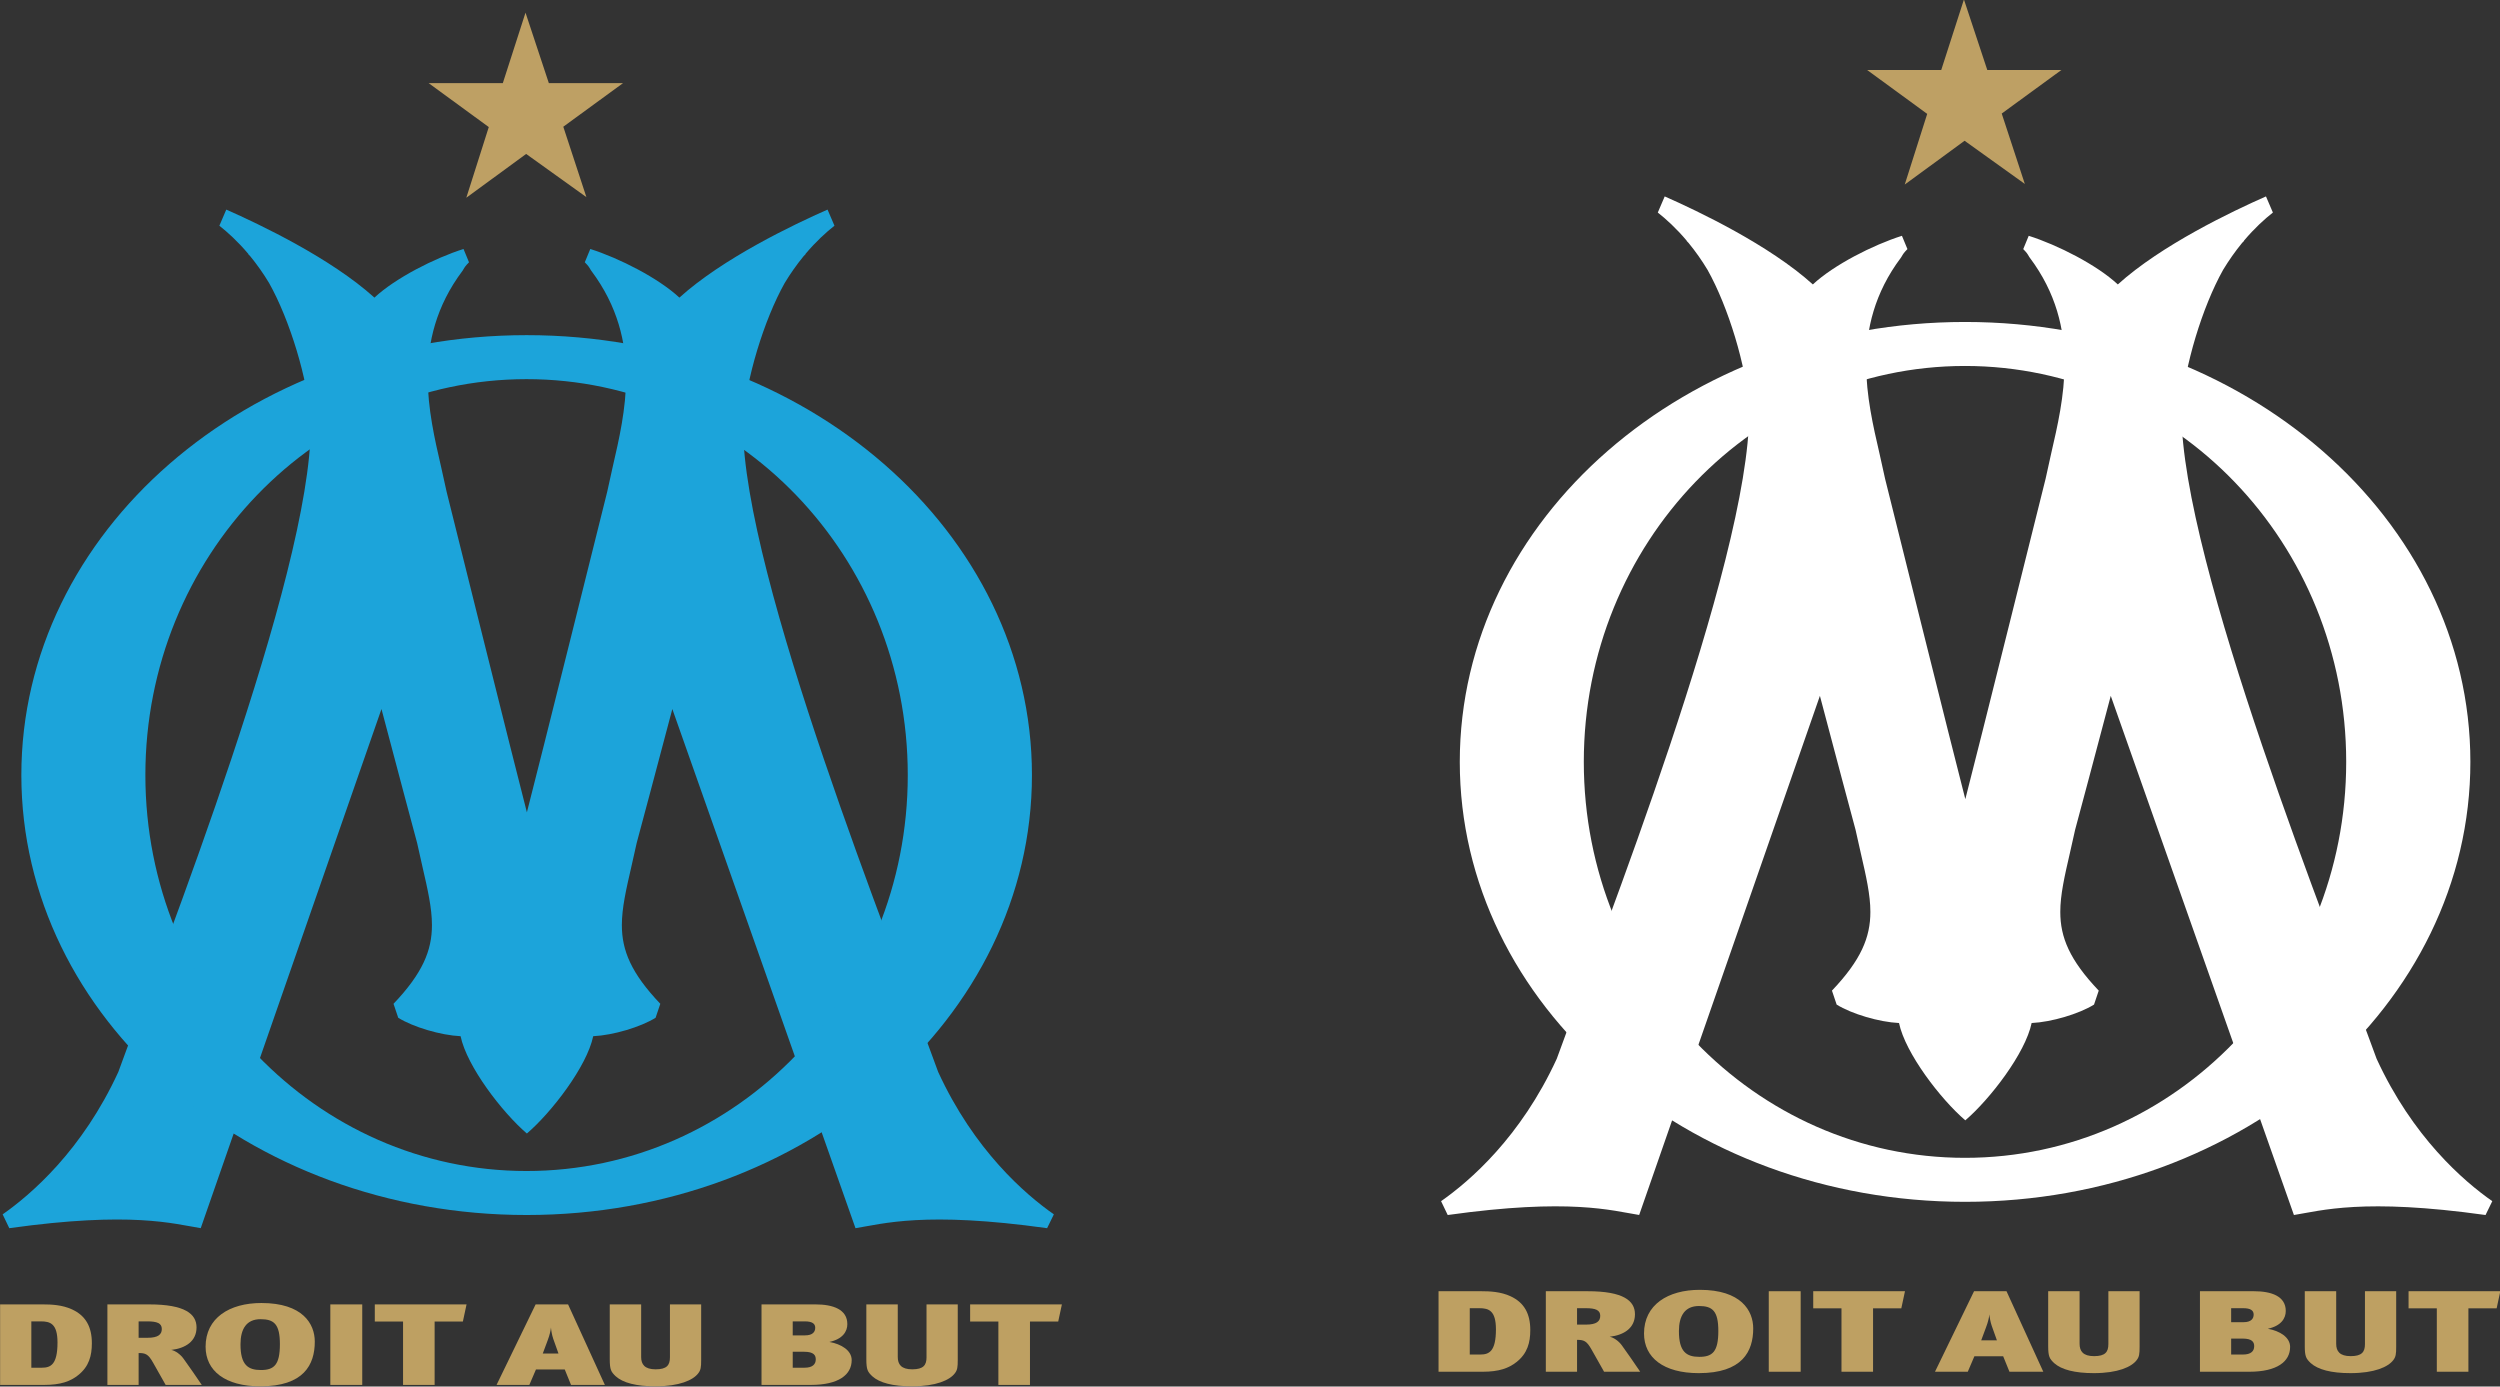 <?xml version="1.0" encoding="UTF-8" standalone="no"?>
<!-- Created with Inkscape (http://www.inkscape.org/) -->

<svg
   xmlns:dc="http://purl.org/dc/elements/1.1/"
   xmlns:cc="http://creativecommons.org/ns#"
   xmlns:rdf="http://www.w3.org/1999/02/22-rdf-syntax-ns#"
   xmlns:svg="http://www.w3.org/2000/svg"
   xmlns="http://www.w3.org/2000/svg"
   xmlns:sodipodi="http://sodipodi.sourceforge.net/DTD/sodipodi-0.dtd"
   xmlns:inkscape="http://www.inkscape.org/namespaces/inkscape"
   version="1.0"
   width="1349.423"
   height="748.426"
   id="svg28696"
   xml:space="preserve"
   sodipodi:docname="olympique-de-marseille.svg"
   inkscape:version="0.92.2 (5c3e80d, 2017-08-06)"><rect width="100%" height="100%" fill="#333333" stroke="none"/><sodipodi:namedview
     pagecolor="#ffffff"
     bordercolor="#666666"
     borderopacity="1"
     objecttolerance="10"
     gridtolerance="10"
     guidetolerance="10"
     inkscape:pageopacity="0"
     inkscape:pageshadow="2"
     inkscape:window-width="1600"
     inkscape:window-height="837"
     id="namedview174"
     showgrid="false"
     inkscape:measure-start="0,0"
     inkscape:measure-end="0,0"
     inkscape:zoom="0.26888073"
     inkscape:cx="-464.67866"
     inkscape:cy="239.89368"
     inkscape:window-x="-8"
     inkscape:window-y="-8"
     inkscape:window-maximized="1"
     inkscape:current-layer="svg28696"
     fit-margin-top="0"
     fit-margin-left="0"
     fit-margin-right="0"
     fit-margin-bottom="0" /><defs
     id="defs28699"><clipPath
       id="clipPath28711"><path
         d="M 0,841 H 595 V 0 H 0 Z"
         id="path28713"
         inkscape:connector-curvature="0" /></clipPath><clipPath
       id="clipPath28717"><path
         d="M 0.36,841.68 H 595.8 V 0 H 0.36 Z"
         id="path28719"
         inkscape:connector-curvature="0" /></clipPath><clipPath
       id="clipPath28807"><path
         d="m 399.685,682.535 h 68.031 v -70 h -68.031 z"
         id="path28809"
         inkscape:connector-curvature="0" /></clipPath><clipPath
       id="clipPath28813"><path
         d="M 0,841 H 595 V 0 H 0 Z"
         id="path28815"
         inkscape:connector-curvature="0" /></clipPath><clipPath
       id="clipPath28819"><path
         d="M 0.36,841.68 H 595.8 V 0 H 0.36 Z"
         id="path28821"
         inkscape:connector-curvature="0" /></clipPath><clipPath
       id="clipPath28869"><path
         d="m 484.724,682.535 h 68.032 v -70 h -68.032 z"
         id="path28871"
         inkscape:connector-curvature="0" /></clipPath><clipPath
       id="clipPath28875"><path
         d="M 0,841 H 595 V 0 H 0 Z"
         id="path28877"
         inkscape:connector-curvature="0" /></clipPath><clipPath
       id="clipPath28881"><path
         d="M 0.36,841.68 H 595.8 V 0 H 0.36 Z"
         id="path28883"
         inkscape:connector-curvature="0" /></clipPath><clipPath
       id="clipPath28955"><path
         d="m 144.567,682.535 h 68.031 v -70 h -68.031 z"
         id="path28957"
         inkscape:connector-curvature="0" /></clipPath><clipPath
       id="clipPath28961"><path
         d="M 0,841 H 595 V 0 H 0 Z"
         id="path28963"
         inkscape:connector-curvature="0" /></clipPath><clipPath
       id="clipPath28967"><path
         d="M 0.36,841.68 H 595.8 V 0 H 0.36 Z"
         id="path28969"
         inkscape:connector-curvature="0" /></clipPath><clipPath
       id="clipPath29133"><path
         d="m 229.606,682.535 h 68.032 v -70 h -68.032 z"
         id="path29135"
         inkscape:connector-curvature="0" /></clipPath><clipPath
       id="clipPath29139"><path
         d="M 0,841 H 595 V 0 H 0 Z"
         id="path29141"
         inkscape:connector-curvature="0" /></clipPath><clipPath
       id="clipPath29145"><path
         d="M 0.36,841.68 H 595.8 V 0 H 0.36 Z"
         id="path29147"
         inkscape:connector-curvature="0" /></clipPath><clipPath
       id="clipPath29207"><path
         d="m 314.646,682.535 h 68.031 v -70 h -68.031 z"
         id="path29209"
         inkscape:connector-curvature="0" /></clipPath><clipPath
       id="clipPath29213"><path
         d="M 0,841 H 595 V 0 H 0 Z"
         id="path29215"
         inkscape:connector-curvature="0" /></clipPath><clipPath
       id="clipPath29219"><path
         d="M 0.36,841.68 H 595.8 V 0 H 0.36 Z"
         id="path29221"
         inkscape:connector-curvature="0" /></clipPath><clipPath
       id="clipPath29253"><path
         d="m 458.677,531.224 c 0,-0.192 0,-0.384 0,-0.576 -0.012,0 -0.024,0 -0.036,0 0,-0.132 0,-0.264 0,-0.396 -0.012,0 -0.024,0 -0.036,0 0,-0.12 0,-0.24 0,-0.36 -0.012,0 -0.024,0 -0.036,0 0,-0.108 0,-0.216 0,-0.324 -0.012,0 -0.024,0 -0.036,0 0,-0.096 0,-0.192 0,-0.288 -0.103,-0.353 -0.112,-0.806 -0.216,-1.152 0,-0.072 0,-0.144 0,-0.216 -0.117,-0.381 -0.168,-0.852 -0.288,-1.224 0,-0.06 0,-0.12 0,-0.18 -0.102,-0.312 -0.182,-0.698 -0.288,-1.008 -0.012,-0.096 -0.024,-0.192 -0.036,-0.288 -0.188,-0.521 -0.339,-1.116 -0.54,-1.62 -0.06,-0.216 -0.12,-0.432 -0.18,-0.648 -0.012,0 -0.024,0 -0.036,0 0,-0.024 0,-0.048 0,-0.072 -0.012,0 -0.024,0 -0.036,0 -0.012,-0.072 -0.024,-0.144 -0.036,-0.216 -0.012,0 -0.024,0 -0.036,0 0,-0.024 0,-0.048 0,-0.072 -0.012,0 -0.024,0 -0.036,0 -0.012,-0.072 -0.024,-0.144 -0.036,-0.216 -0.012,0 -0.024,0 -0.036,0 0,-0.024 0,-0.048 0,-0.072 -0.012,0 -0.024,0 -0.036,0 0,-0.036 0,-0.072 0,-0.108 -0.012,0 -0.024,0 -0.036,0 0,-0.024 0,-0.048 0,-0.072 -0.012,0 -0.024,0 -0.036,0 -0.012,-0.06 -0.024,-0.12 -0.036,-0.18 -0.012,0 -0.024,0 -0.036,0 0,-0.036 0,-0.072 0,-0.108 -0.012,0 -0.024,0 -0.036,0 0,-0.024 0,-0.048 0,-0.072 -0.012,0 -0.024,0 -0.036,0 0,-0.036 0,-0.072 0,-0.108 -0.012,0 -0.024,0 -0.036,0 -0.012,-0.048 -0.024,-0.096 -0.036,-0.144 -0.012,0 -0.024,0 -0.036,0 0,-0.036 0,-0.072 0,-0.108 -0.012,0 -0.024,0 -0.036,0 -0.012,-0.048 -0.024,-0.096 -0.036,-0.144 -0.012,0 -0.024,0 -0.036,0 0,-0.036 0,-0.072 0,-0.108 -0.012,0 -0.024,0 -0.036,0 0,-0.024 0,-0.048 0,-0.072 -0.012,0 -0.024,0 -0.036,0 0,-0.024 0,-0.048 0,-0.072 -0.012,0 -0.024,0 -0.036,0 -0.024,-0.072 -0.048,-0.144 -0.072,-0.216 -0.012,0 -0.024,0 -0.036,0 0,-0.036 0,-0.072 0,-0.108 -0.012,0 -0.024,0 -0.036,0 -0.024,-0.072 -0.048,-0.144 -0.072,-0.216 -0.012,0 -0.024,0 -0.036,0 0,-0.024 0,-0.048 0,-0.072 -0.012,0 -0.024,0 -0.036,0 0,-0.024 0,-0.048 0,-0.072 -0.012,0 -0.024,0 -0.036,0 0,-0.024 0,-0.048 0,-0.072 -0.012,0 -0.024,0 -0.036,0 0,-0.024 0,-0.048 0,-0.072 -0.012,0 -0.024,0 -0.036,0 -0.012,-0.06 -0.024,-0.12 -0.036,-0.18 -0.024,-0.012 -0.048,-0.024 -0.072,-0.036 0,-0.024 0,-0.048 0,-0.072 l -0.072,-0.072 c 0,-0.024 0,-0.048 0,-0.072 -0.012,0 -0.024,0 -0.036,0 0,-0.024 0,-0.048 0,-0.072 -0.012,0 -0.024,0 -0.036,0 0,-0.024 0,-0.048 0,-0.072 -0.012,0 -0.024,0 -0.036,0 0,-0.024 0,-0.048 0,-0.072 -0.012,0 -0.024,0 -0.036,0 0,-0.024 0,-0.048 0,-0.072 l -0.072,-0.072 c 0,-0.024 0,-0.048 0,-0.072 -0.024,-0.012 -0.048,-0.024 -0.072,-0.036 0,-0.024 0,-0.048 0,-0.072 l -0.072,-0.072 c 0,-0.024 0,-0.048 0,-0.072 -0.012,0 -0.024,0 -0.036,0 0,-0.024 0,-0.048 0,-0.072 -0.012,0 -0.024,0 -0.036,0 0,-0.024 0,-0.048 0,-0.072 -0.024,-0.012 -0.048,-0.024 -0.072,-0.036 -0.024,-0.072 -0.048,-0.144 -0.072,-0.216 -0.024,-0.012 -0.048,-0.024 -0.072,-0.036 -0.012,-0.048 -0.024,-0.096 -0.036,-0.144 -0.024,-0.012 -0.048,-0.024 -0.072,-0.036 -0.024,-0.072 -0.048,-0.144 -0.072,-0.216 -0.024,-0.012 -0.048,-0.024 -0.072,-0.036 0,-0.024 0,-0.048 0,-0.072 -0.024,-0.012 -0.048,-0.024 -0.072,-0.036 -0.012,-0.048 -0.024,-0.096 -0.036,-0.144 -0.012,0 -0.024,0 -0.036,0 -0.012,-0.036 -0.024,-0.072 -0.036,-0.108 -0.024,-0.012 -0.048,-0.024 -0.072,-0.036 -0.012,-0.048 -0.024,-0.096 -0.036,-0.144 -0.024,-0.012 -0.048,-0.024 -0.072,-0.036 0,-0.024 0,-0.048 0,-0.072 -0.024,-0.012 -0.048,-0.024 -0.072,-0.036 0,-0.024 0,-0.048 0,-0.072 -0.012,0 -0.024,0 -0.036,0 -0.012,-0.036 -0.024,-0.072 -0.036,-0.108 -0.024,-0.012 -0.048,-0.024 -0.072,-0.036 0,-0.024 0,-0.048 0,-0.072 -0.012,0 -0.024,0 -0.036,0 -0.012,-0.036 -0.024,-0.072 -0.036,-0.108 -0.024,-0.012 -0.048,-0.024 -0.072,-0.036 0,-0.024 0,-0.048 0,-0.072 -0.036,-0.024 -0.072,-0.048 -0.108,-0.072 0,-0.024 0,-0.048 0,-0.072 -0.024,-0.012 -0.048,-0.024 -0.072,-0.036 0,-0.024 0,-0.048 0,-0.072 -0.036,-0.024 -0.072,-0.048 -0.108,-0.072 0,-0.024 0,-0.048 0,-0.072 -0.024,-0.012 -0.048,-0.024 -0.072,-0.036 0,-0.024 0,-0.048 0,-0.072 -0.036,-0.024 -0.072,-0.048 -0.108,-0.072 0,-0.024 0,-0.048 0,-0.072 -0.036,-0.024 -0.072,-0.048 -0.108,-0.072 0,-0.024 0,-0.048 0,-0.072 -0.048,-0.036 -0.096,-0.072 -0.144,-0.108 0,-0.024 0,-0.048 0,-0.072 -0.048,-0.036 -0.096,-0.072 -0.144,-0.108 -0.012,-0.036 -0.024,-0.072 -0.036,-0.108 -0.024,-0.012 -0.048,-0.024 -0.072,-0.036 0,-0.024 0,-0.048 0,-0.072 -0.06,-0.048 -0.12,-0.096 -0.18,-0.144 0,-0.024 0,-0.048 0,-0.072 -0.06,-0.048 -0.12,-0.096 -0.18,-0.144 0,-0.024 0,-0.048 0,-0.072 -0.072,-0.06 -0.144,-0.12 -0.216,-0.18 0,-0.024 0,-0.048 0,-0.072 -0.096,-0.084 -0.192,-0.168 -0.288,-0.252 -0.012,-0.036 -0.024,-0.072 -0.036,-0.108 -0.168,-0.156 -0.336,-0.312 -0.504,-0.468 -0.216,-0.228 -0.432,-0.456 -0.648,-0.684 -0.024,0 -0.048,0 -0.072,0 -0.096,-0.108 -0.192,-0.216 -0.288,-0.324 -0.024,0 -0.048,0 -0.072,0 -0.012,-0.024 -0.024,-0.048 -0.036,-0.072 -0.012,0 -0.024,0 -0.036,0 -0.036,-0.048 -0.072,-0.096 -0.108,-0.144 -0.024,0 -0.048,0 -0.072,0 -0.06,-0.072 -0.12,-0.144 -0.18,-0.216 -0.024,0 -0.048,0 -0.072,0 -0.012,-0.024 -0.024,-0.048 -0.036,-0.072 -0.012,0 -0.024,0 -0.036,0 -0.024,-0.036 -0.048,-0.072 -0.072,-0.108 -0.024,0 -0.048,0 -0.072,0 -0.048,-0.06 -0.096,-0.12 -0.144,-0.18 -0.024,0 -0.048,0 -0.072,0 -0.036,-0.048 -0.072,-0.096 -0.108,-0.144 -0.024,0 -0.048,0 -0.072,0 -0.036,-0.048 -0.072,-0.096 -0.108,-0.144 -0.024,0 -0.048,0 -0.072,0 -0.036,-0.048 -0.072,-0.096 -0.108,-0.144 -0.024,0 -0.048,0 -0.072,0 -0.024,-0.036 -0.048,-0.072 -0.072,-0.108 -0.024,0 -0.048,0 -0.072,0 -0.036,-0.048 -0.072,-0.096 -0.108,-0.144 -0.024,0 -0.048,0 -0.072,0 -0.024,-0.036 -0.048,-0.072 -0.072,-0.108 -0.024,0 -0.048,0 -0.072,0 -0.024,-0.036 -0.048,-0.072 -0.072,-0.108 -0.024,0 -0.048,0 -0.072,0 -0.024,-0.036 -0.048,-0.072 -0.072,-0.108 -0.024,0 -0.048,0 -0.072,0 -0.012,-0.024 -0.024,-0.048 -0.036,-0.072 -0.024,0 -0.048,0 -0.072,0 -0.012,-0.024 -0.024,-0.048 -0.036,-0.072 -0.036,-0.012 -0.072,-0.024 -0.108,-0.036 -0.024,-0.036 -0.048,-0.072 -0.072,-0.108 -0.024,0 -0.048,0 -0.072,0 0,-0.012 0,-0.024 0,-0.036 -0.036,-0.012 -0.072,-0.024 -0.108,-0.036 -0.012,-0.024 -0.024,-0.048 -0.036,-0.072 -0.024,0 -0.048,0 -0.072,0 -0.024,-0.036 -0.048,-0.072 -0.072,-0.108 -0.024,0 -0.048,0 -0.072,0 -0.012,-0.024 -0.024,-0.048 -0.036,-0.072 -0.036,-0.012 -0.072,-0.024 -0.108,-0.036 0,-0.012 0,-0.024 0,-0.036 -0.024,0 -0.048,0 -0.072,0 -0.012,-0.024 -0.024,-0.048 -0.036,-0.072 -0.024,0 -0.048,0 -0.072,0 -0.012,-0.024 -0.024,-0.048 -0.036,-0.072 -0.024,0 -0.048,0 -0.072,0 -0.012,-0.024 -0.024,-0.048 -0.036,-0.072 -0.024,0 -0.048,0 -0.072,0 -0.012,-0.024 -0.024,-0.048 -0.036,-0.072 -0.024,0 -0.048,0 -0.072,0 -0.012,-0.024 -0.024,-0.048 -0.036,-0.072 -0.024,0 -0.048,0 -0.072,0 -0.012,-0.024 -0.024,-0.048 -0.036,-0.072 -0.024,0 -0.048,0 -0.072,0 -0.012,-0.024 -0.024,-0.048 -0.036,-0.072 -0.048,-0.012 -0.096,-0.024 -0.144,-0.036 -0.012,-0.024 -0.024,-0.048 -0.036,-0.072 -0.024,0 -0.048,0 -0.072,0 -0.012,-0.024 -0.024,-0.048 -0.036,-0.072 -0.048,-0.012 -0.096,-0.024 -0.144,-0.036 -0.012,-0.024 -0.024,-0.048 -0.036,-0.072 -0.048,-0.012 -0.096,-0.024 -0.144,-0.036 -0.012,-0.024 -0.024,-0.048 -0.036,-0.072 -0.048,-0.012 -0.096,-0.024 -0.144,-0.036 -0.012,-0.024 -0.024,-0.048 -0.036,-0.072 -0.048,-0.012 -0.096,-0.024 -0.144,-0.036 -0.012,-0.024 -0.024,-0.048 -0.036,-0.072 -0.072,-0.024 -0.144,-0.048 -0.216,-0.072 -0.012,-0.024 -0.024,-0.048 -0.036,-0.072 -0.024,0 -0.048,0 -0.072,0 0,-0.012 0,-0.024 0,-0.036 -0.024,0 -0.048,0 -0.072,0 l -0.072,-0.072 c -0.024,0 -0.048,0 -0.072,0 -0.012,-0.024 -0.024,-0.048 -0.036,-0.072 -0.192,-0.084 -0.384,-0.168 -0.576,-0.252 -0.012,-0.024 -0.024,-0.048 -0.036,-0.072 -0.072,-0.024 -0.144,-0.048 -0.216,-0.072 0,-0.012 0,-0.024 0,-0.036 -0.024,0 -0.048,0 -0.072,0 0,-0.012 0,-0.024 0,-0.036 -0.072,-0.024 -0.144,-0.048 -0.216,-0.072 0,-0.012 0,-0.024 0,-0.036 -0.036,0 -0.072,0 -0.108,0 0,-0.012 0,-0.024 0,-0.036 -0.024,0 -0.048,0 -0.072,0 0,-0.012 0,-0.024 0,-0.036 -0.024,0 -0.048,0 -0.072,0 0,-0.012 0,-0.024 0,-0.036 -0.024,0 -0.048,0 -0.072,0 0,-0.012 0,-0.024 0,-0.036 -0.072,-0.024 -0.144,-0.048 -0.216,-0.072 0,-0.012 0,-0.024 0,-0.036 -0.108,-0.036 -0.216,-0.072 -0.324,-0.108 0,-0.012 0,-0.024 0,-0.036 -0.024,0 -0.048,0 -0.072,0 0,-0.012 0,-0.024 0,-0.036 -0.036,0 -0.072,0 -0.108,0 0,-0.012 0,-0.024 0,-0.036 -0.024,0 -0.048,0 -0.072,0 0,-0.012 0,-0.024 0,-0.036 -0.036,0 -0.072,0 -0.108,0 0,-0.012 0,-0.024 0,-0.036 -0.048,-0.012 -0.096,-0.024 -0.144,-0.036 0,-0.012 0,-0.024 0,-0.036 -0.036,0 -0.072,0 -0.108,0 0,-0.012 0,-0.024 0,-0.036 -0.024,0 -0.048,0 -0.072,0 0,-0.012 0,-0.024 0,-0.036 -0.036,0 -0.072,0 -0.108,0 0,-0.012 0,-0.024 0,-0.036 -0.024,0 -0.048,0 -0.072,0 0,-0.012 0,-0.024 0,-0.036 -0.06,-0.012 -0.12,-0.024 -0.18,-0.036 0,-0.012 0,-0.024 0,-0.036 -0.036,0 -0.072,0 -0.108,0 0,-0.012 0,-0.024 0,-0.036 -0.024,0 -0.048,0 -0.072,0 0,-0.012 0,-0.024 0,-0.036 -0.108,-0.024 -0.216,-0.048 -0.324,-0.072 0,-0.012 0,-0.024 0,-0.036 -0.024,0 -0.048,0 -0.072,0 0,-0.012 0,-0.024 0,-0.036 -0.036,0 -0.072,0 -0.108,0 0,-0.012 0,-0.024 0,-0.036 -0.036,0 -0.072,0 -0.108,0 0,-0.012 0,-0.024 0,-0.036 -0.036,0 -0.072,0 -0.108,0 0,-0.012 0,-0.024 0,-0.036 -0.036,0 -0.072,0 -0.108,0 0,-0.012 0,-0.024 0,-0.036 -0.036,0 -0.072,0 -0.108,0 -0.589,-0.234 -1.28,-0.374 -1.908,-0.576 -0.06,0 -0.12,0 -0.18,0 0,-0.012 0,-0.024 0,-0.036 -0.048,0 -0.096,0 -0.144,0 0,-0.012 0,-0.024 0,-0.036 -0.048,0 -0.096,0 -0.144,0 0,-0.012 0,-0.024 0,-0.036 -0.06,0 -0.12,0 -0.18,0 0,-0.012 0,-0.024 0,-0.036 -0.06,0 -0.12,0 -0.18,0 0,-0.012 0,-0.024 0,-0.036 -0.12,-0.012 -0.24,-0.024 -0.36,-0.036 0,-0.012 0,-0.024 0,-0.036 -0.072,0 -0.144,0 -0.216,0 -0.365,-0.109 -0.848,-0.108 -1.224,-0.216 -0.108,0 -0.216,0 -0.324,0 0,-0.012 0,-0.024 0,-0.036 -0.108,0 -0.216,0 -0.324,0 0,-0.012 0,-0.024 0,-0.036 -0.132,0 -0.264,0 -0.396,0 -0.05,-0.008 0.013,-0.022 -0.036,-0.036 -0.156,0 -0.312,0 -0.468,0 0,-0.012 0,-0.024 0,-0.036 -0.217,-0.061 -0.58,0.024 -0.792,-0.036 -0.324,0 -0.648,0 -0.972,0 -0.331,0 -0.774,-0.04 -1.044,0.036 -0.218,0.062 -0.56,-0.019 -0.756,0.036 -0.18,0 -0.36,0 -0.54,0 0,0.012 0,0.024 0,0.036 -0.24,0.012 -0.48,0.024 -0.72,0.036 -0.66,0.096 -1.32,0.192 -1.98,0.288 -0.636,0.144 -1.272,0.288 -1.908,0.432 0,0.012 0,0.024 0,0.036 -0.084,0.012 -0.168,0.024 -0.252,0.036 0,0.012 0,0.024 0,0.036 -0.084,0.012 -0.168,0.024 -0.252,0.036 0,0.012 0,0.024 0,0.036 -0.084,0.012 -0.168,0.024 -0.252,0.036 0,0.012 0,0.024 0,0.036 -0.036,0 -0.072,0 -0.108,0 0,0.012 0,0.024 0,0.036 -0.036,0 -0.072,0 -0.108,0 0,0.012 0,0.024 0,0.036 -0.036,0 -0.072,0 -0.108,0 0,0.012 0,0.024 0,0.036 -0.048,0 -0.096,0 -0.144,0 0,0.012 0,0.024 0,0.036 -0.036,0 -0.072,0 -0.108,0 0,0.012 0,0.024 0,0.036 -0.036,0 -0.072,0 -0.108,0 0,0.012 0,0.024 0,0.036 -0.036,0 -0.072,0 -0.108,0 0,0.012 0,0.024 0,0.036 -0.036,0 -0.072,0 -0.108,0 0,0.012 0,0.024 0,0.036 -0.024,0 -0.048,0 -0.072,0 0,0.012 0,0.024 0,0.036 -0.036,0 -0.072,0 -0.108,0 0,0.012 0,0.024 0,0.036 -0.036,0 -0.072,0 -0.108,0 0,0.012 0,0.024 0,0.036 -0.036,0 -0.072,0 -0.108,0 0,0.012 0,0.024 0,0.036 -0.036,0 -0.072,0 -0.108,0 0,0.012 0,0.024 0,0.036 -0.036,0 -0.072,0 -0.108,0 0,0.012 0,0.024 0,0.036 -0.024,0 -0.048,0 -0.072,0 0,0.012 0,0.024 0,0.036 -0.036,0 -0.072,0 -0.108,0 0,0.012 0,0.024 0,0.036 -0.024,0 -0.048,0 -0.072,0 0,0.012 0,0.024 0,0.036 -0.072,0.012 -0.144,0.024 -0.216,0.036 0,0.012 0,0.024 0,0.036 -0.024,0 -0.048,0 -0.072,0 0,0.012 0,0.024 0,0.036 -0.036,0 -0.072,0 -0.108,0 0,0.012 0,0.024 0,0.036 -0.048,0.012 -0.096,0.024 -0.144,0.036 0,0.012 0,0.024 0,0.036 -0.036,0 -0.072,0 -0.108,0 0,0.012 0,0.024 0,0.036 -0.024,0 -0.048,0 -0.072,0 0,0.012 0,0.024 0,0.036 -0.036,0 -0.072,0 -0.108,0 0,0.012 0,0.024 0,0.036 -0.048,0.012 -0.096,0.024 -0.144,0.036 0,0.012 0,0.024 0,0.036 -0.036,0 -0.072,0 -0.108,0 0,0.012 0,0.024 0,0.036 -0.024,0 -0.048,0 -0.072,0 0,0.012 0,0.024 0,0.036 -0.024,0 -0.048,0 -0.072,0 0,0.012 0,0.024 0,0.036 -0.024,0 -0.048,0 -0.072,0 0,0.012 0,0.024 0,0.036 -0.036,0 -0.072,0 -0.108,0 0,0.012 0,0.024 0,0.036 -0.024,0 -0.048,0 -0.072,0 0,0.012 0,0.024 0,0.036 -0.072,0.024 -0.144,0.048 -0.216,0.072 0,0.012 0,0.024 0,0.036 -0.036,0 -0.072,0 -0.108,0 0,0.012 0,0.024 0,0.036 -0.072,0.024 -0.144,0.048 -0.216,0.072 0,0.012 0,0.024 0,0.036 -0.024,0 -0.048,0 -0.072,0 0,0.012 0,0.024 0,0.036 -0.024,0 -0.048,0 -0.072,0 0,0.012 0,0.024 0,0.036 -0.024,0 -0.048,0 -0.072,0 0,0.012 0,0.024 0,0.036 -0.024,0 -0.048,0 -0.072,0 0,0.012 0,0.024 0,0.036 -0.024,0 -0.048,0 -0.072,0 0,0.012 0,0.024 0,0.036 -0.024,0 -0.048,0 -0.072,0 l -0.072,0.072 c -0.024,0 -0.048,0 -0.072,0 -0.012,0.024 -0.024,0.048 -0.036,0.072 -0.024,0 -0.048,0 -0.072,0 l -0.072,0.072 c -0.024,0 -0.048,0 -0.072,0 0,0.012 0,0.024 0,0.036 -0.024,0 -0.048,0 -0.072,0 0,0.012 0,0.024 0,0.036 -0.024,0 -0.048,0 -0.072,0 0,0.012 0,0.024 0,0.036 -0.048,0.012 -0.096,0.024 -0.144,0.036 -0.012,0.024 -0.024,0.048 -0.036,0.072 -0.072,0.024 -0.144,0.048 -0.216,0.072 -0.012,0.024 -0.024,0.048 -0.036,0.072 -0.072,0.024 -0.144,0.048 -0.216,0.072 -0.012,0.024 -0.024,0.048 -0.036,0.072 -0.072,0.024 -0.144,0.048 -0.216,0.072 -0.012,0.024 -0.024,0.048 -0.036,0.072 -0.024,0 -0.048,0 -0.072,0 0,0.012 0,0.024 0,0.036 -0.024,0 -0.048,0 -0.072,0 0,0.012 0,0.024 0,0.036 -0.036,0.012 -0.072,0.024 -0.108,0.036 -0.012,0.024 -0.024,0.048 -0.036,0.072 -0.048,0.012 -0.096,0.024 -0.144,0.036 0,0.012 0,0.024 0,0.036 -0.036,0.012 -0.072,0.024 -0.108,0.036 -0.012,0.024 -0.024,0.048 -0.036,0.072 -0.048,0.012 -0.096,0.024 -0.144,0.036 -0.012,0.024 -0.024,0.048 -0.036,0.072 -0.024,0 -0.048,0 -0.072,0 0,0.012 0,0.024 0,0.036 -0.036,0.012 -0.072,0.024 -0.108,0.036 -0.012,0.024 -0.024,0.048 -0.036,0.072 -0.024,0 -0.048,0 -0.072,0 -0.012,0.024 -0.024,0.048 -0.036,0.072 -0.024,0 -0.048,0 -0.072,0 -0.012,0.024 -0.024,0.048 -0.036,0.072 -0.024,0 -0.048,0 -0.072,0 -0.012,0.024 -0.024,0.048 -0.036,0.072 -0.024,0 -0.048,0 -0.072,0 0,0.012 0,0.024 0,0.036 -0.036,0.012 -0.072,0.024 -0.108,0.036 -0.012,0.024 -0.024,0.048 -0.036,0.072 -0.024,0 -0.048,0 -0.072,0 -0.024,0.036 -0.048,0.072 -0.072,0.108 -0.024,0 -0.048,0 -0.072,0 -0.012,0.024 -0.024,0.048 -0.036,0.072 -0.024,0 -0.048,0 -0.072,0 -0.024,0.036 -0.048,0.072 -0.072,0.108 -0.024,0 -0.048,0 -0.072,0 -0.012,0.024 -0.024,0.048 -0.036,0.072 -0.024,0 -0.048,0 -0.072,0 -0.024,0.036 -0.048,0.072 -0.072,0.108 -0.024,0 -0.048,0 -0.072,0 -0.024,0.036 -0.048,0.072 -0.072,0.108 -0.024,0 -0.048,0 -0.072,0 -0.024,0.036 -0.048,0.072 -0.072,0.108 -0.024,0 -0.048,0 -0.072,0 -0.024,0.036 -0.048,0.072 -0.072,0.108 -0.024,0 -0.048,0 -0.072,0 -0.036,0.048 -0.072,0.096 -0.108,0.144 -0.024,0 -0.048,0 -0.072,0 -0.024,0.036 -0.048,0.072 -0.072,0.108 -0.024,0 -0.048,0 -0.072,0 -0.036,0.048 -0.072,0.096 -0.108,0.144 -0.024,0 -0.048,0 -0.072,0 -0.036,0.048 -0.072,0.096 -0.108,0.144 -0.024,0 -0.048,0 -0.072,0 -0.048,0.06 -0.096,0.12 -0.144,0.18 -0.024,0 -0.048,0 -0.072,0 -0.06,0.072 -0.12,0.144 -0.18,0.216 -0.024,0 -0.048,0 -0.072,0 -0.06,0.072 -0.12,0.144 -0.18,0.216 -0.024,0 -0.048,0 -0.072,0 -0.096,0.108 -0.192,0.216 -0.288,0.324 -0.024,0 -0.048,0 -0.072,0 -0.144,0.156 -0.288,0.312 -0.432,0.468 -0.024,0 -0.048,0 -0.072,0 -0.108,0.12 -0.216,0.24 -0.324,0.36 -0.263,0.263 -0.534,0.485 -0.756,0.792 -0.156,0.144 -0.312,0.288 -0.468,0.432 0,0.024 0,0.048 0,0.072 -0.096,0.084 -0.192,0.168 -0.288,0.252 0,0.024 0,0.048 0,0.072 -0.084,0.072 -0.168,0.144 -0.252,0.216 0,0.024 0,0.048 0,0.072 -0.084,0.072 -0.168,0.144 -0.252,0.216 0,0.024 0,0.048 0,0.072 -0.06,0.048 -0.12,0.096 -0.18,0.144 0,0.024 0,0.048 0,0.072 -0.06,0.048 -0.12,0.096 -0.18,0.144 0,0.024 0,0.048 0,0.072 -0.024,0.012 -0.048,0.024 -0.072,0.036 -0.012,0.036 -0.024,0.072 -0.036,0.108 -0.048,0.036 -0.096,0.072 -0.144,0.108 0,0.024 0,0.048 0,0.072 -0.036,0.024 -0.072,0.048 -0.108,0.072 0,0.024 0,0.048 0,0.072 -0.036,0.024 -0.072,0.048 -0.108,0.072 0,0.024 0,0.048 0,0.072 -0.036,0.024 -0.072,0.048 -0.108,0.072 -0.012,0.036 -0.024,0.072 -0.036,0.108 -0.024,0.012 -0.048,0.024 -0.072,0.036 0,0.024 0,0.048 0,0.072 -0.024,0.012 -0.048,0.024 -0.072,0.036 0,0.024 0,0.048 0,0.072 -0.036,0.024 -0.072,0.048 -0.108,0.072 0,0.024 0,0.048 0,0.072 -0.024,0.012 -0.048,0.024 -0.072,0.036 0,0.024 0,0.048 0,0.072 -0.012,0 -0.024,0 -0.036,0 -0.012,0.036 -0.024,0.072 -0.036,0.108 -0.024,0.012 -0.048,0.024 -0.072,0.036 0,0.024 0,0.048 0,0.072 -0.036,0.024 -0.072,0.048 -0.108,0.072 0,0.024 0,0.048 0,0.072 -0.024,0.012 -0.048,0.024 -0.072,0.036 -0.012,0.048 -0.024,0.096 -0.036,0.144 -0.024,0.012 -0.048,0.024 -0.072,0.036 0,0.024 0,0.048 0,0.072 -0.024,0.012 -0.048,0.024 -0.072,0.036 0,0.024 0,0.048 0,0.072 -0.024,0.012 -0.048,0.024 -0.072,0.036 0,0.024 0,0.048 0,0.072 -0.024,0.012 -0.048,0.024 -0.072,0.036 -0.012,0.048 -0.024,0.096 -0.036,0.144 -0.024,0.012 -0.048,0.024 -0.072,0.036 -0.012,0.048 -0.024,0.096 -0.036,0.144 -0.024,0.012 -0.048,0.024 -0.072,0.036 -0.012,0.048 -0.024,0.096 -0.036,0.144 -0.024,0.012 -0.048,0.024 -0.072,0.036 -0.024,0.072 -0.048,0.144 -0.072,0.216 -0.024,0.012 -0.048,0.024 -0.072,0.036 -0.024,0.072 -0.048,0.144 -0.072,0.216 -0.024,0.012 -0.048,0.024 -0.072,0.036 0,0.024 0,0.048 0,0.072 l -0.072,0.072 c 0,0.024 0,0.048 0,0.072 -0.012,0 -0.024,0 -0.036,0 0,0.024 0,0.048 0,0.072 -0.012,0 -0.024,0 -0.036,0 0,0.024 0,0.048 0,0.072 -0.012,0 -0.024,0 -0.036,0 -0.012,0.048 -0.024,0.096 -0.036,0.144 -0.024,0.012 -0.048,0.024 -0.072,0.036 0,0.024 0,0.048 0,0.072 l -0.072,0.072 c 0,0.024 0,0.048 0,0.072 -0.012,0 -0.024,0 -0.036,0 0,0.024 0,0.048 0,0.072 -0.012,0 -0.024,0 -0.036,0 0,0.024 0,0.048 0,0.072 -0.012,0 -0.024,0 -0.036,0 0,0.024 0,0.048 0,0.072 -0.012,0 -0.024,0 -0.036,0 -0.024,0.072 -0.048,0.144 -0.072,0.216 -0.012,0 -0.024,0 -0.036,0 0,0.036 0,0.072 0,0.108 -0.012,0 -0.024,0 -0.036,0 0,0.024 0,0.048 0,0.072 -0.012,0 -0.024,0 -0.036,0 0,0.024 0,0.048 0,0.072 -0.012,0 -0.024,0 -0.036,0 -0.024,0.072 -0.048,0.144 -0.072,0.216 -0.012,0 -0.024,0 -0.036,0 0,0.036 0,0.072 0,0.108 -0.012,0 -0.024,0 -0.036,0 0,0.024 0,0.048 0,0.072 -0.012,0 -0.024,0 -0.036,0 -0.012,0.048 -0.024,0.096 -0.036,0.144 -0.012,0 -0.024,0 -0.036,0 0,0.036 0,0.072 0,0.108 -0.012,0 -0.024,0 -0.036,0 -0.012,0.048 -0.024,0.096 -0.036,0.144 -0.012,0 -0.024,0 -0.036,0 0,0.036 0,0.072 0,0.108 -0.012,0 -0.024,0 -0.036,0 0,0.024 0,0.048 0,0.072 -0.012,0 -0.024,0 -0.036,0 0,0.036 0,0.072 0,0.108 -0.012,0 -0.024,0 -0.036,0 0,0.024 0,0.048 0,0.072 -0.012,0 -0.024,0 -0.036,0 0,0.036 0,0.072 0,0.108 -0.012,0 -0.024,0 -0.036,0 0,0.024 0,0.048 0,0.072 -0.012,0 -0.024,0 -0.036,0 -0.012,0.06 -0.024,0.12 -0.036,0.18 -0.012,0 -0.024,0 -0.036,0 -0.012,0.072 -0.024,0.144 -0.036,0.216 -0.012,0 -0.024,0 -0.036,0 0,0.024 0,0.048 0,0.072 -0.012,0 -0.024,0 -0.036,0 -0.024,0.108 -0.048,0.216 -0.072,0.324 -0.012,0 -0.024,0 -0.036,0 0,0.024 0,0.048 0,0.072 -0.012,0 -0.024,0 -0.036,0 -0.024,0.108 -0.048,0.216 -0.072,0.324 -0.012,0 -0.024,0 -0.036,0 0,0.036 0,0.072 0,0.108 -0.012,0 -0.024,0 -0.036,0 0,0.036 0,0.072 0,0.108 -0.012,0 -0.024,0 -0.036,0 0,0.036 0,0.072 0,0.108 -0.012,0 -0.024,0 -0.036,0 -0.024,0.12 -0.048,0.24 -0.072,0.36 -0.012,0 -0.024,0 -0.036,0 0,0.036 0,0.072 0,0.108 -0.012,0 -0.024,0 -0.036,0 0,0.048 0,0.096 0,0.144 -0.012,0 -0.024,0 -0.036,0 0,0.036 0,0.072 0,0.108 -0.012,0 -0.024,0 -0.036,0 -0.012,0.084 -0.024,0.168 -0.036,0.252 -0.012,0 -0.024,0 -0.036,0 -0.012,0.096 -0.024,0.192 -0.036,0.288 -0.012,0 -0.024,0 -0.036,0 -0.012,0.096 -0.024,0.192 -0.036,0.288 -0.172,0.505 -0.236,1.13 -0.396,1.656 0,0.072 0,0.144 0,0.216 -0.059,0.197 -0.086,0.483 -0.144,0.684 0,0.096 0,0.192 0,0.288 -0.012,0 -0.024,0 -0.036,0 0,0.084 0,0.168 0,0.252 -0.012,0 -0.024,0 -0.036,0 0,0.108 0,0.216 0,0.324 -0.012,0 -0.024,0 -0.036,0 0,0.12 0,0.24 0,0.36 -0.012,0 -0.024,0 -0.036,0 0,0.132 0,0.264 0,0.396 -0.012,0 -0.024,0 -0.036,0 -0.012,0.3 -0.024,0.6 -0.036,0.9 0,0.132 0,0.264 0,0.396 -0.076,0.273 -0.077,1.348 0,1.62 0,0.216 0,0.432 0,0.648 0.024,0.36 0.048,0.72 0.072,1.08 0.012,0 0.024,0 0.036,0 0,0.132 0,0.264 0,0.396 0.012,0 0.024,0 0.036,0 0,0.096 0,0.192 0,0.288 0.112,0.385 0.104,0.887 0.216,1.26 0.012,0.144 0.024,0.288 0.036,0.432 0.066,0.214 0.113,0.507 0.18,0.72 0,0.06 0,0.12 0,0.18 0.012,0 0.024,0 0.036,0 0.024,0.156 0.048,0.312 0.072,0.468 0.012,0 0.024,0 0.036,0 0,0.048 0,0.096 0,0.144 0.012,0 0.024,0 0.036,0 0,0.048 0,0.096 0,0.144 0.012,0 0.024,0 0.036,0 0,0.048 0,0.096 0,0.144 0.012,0 0.024,0 0.036,0 0,0.048 0,0.096 0,0.144 0.012,0 0.024,0 0.036,0 0,0.048 0,0.096 0,0.144 0.012,0 0.024,0 0.036,0 0,0.036 0,0.072 0,0.108 0.012,0 0.024,0 0.036,0 0.012,0.096 0.024,0.192 0.036,0.288 0.159,0.441 0.298,0.942 0.468,1.368 0,0.036 0,0.072 0,0.108 0.012,0 0.024,0 0.036,0 0,0.036 0,0.072 0,0.108 0.012,0 0.024,0 0.036,0 0,0.036 0,0.072 0,0.108 0.012,0 0.024,0 0.036,0 0,0.036 0,0.072 0,0.108 0.012,0 0.024,0 0.036,0 0,0.024 0,0.048 0,0.072 0.012,0 0.024,0 0.036,0 0.012,0.072 0.024,0.144 0.036,0.216 0.012,0 0.024,0 0.036,0 0,0.024 0,0.048 0,0.072 0.012,0 0.024,0 0.036,0 0.012,0.072 0.024,0.144 0.036,0.216 0.012,0 0.024,0 0.036,0 0,0.024 0,0.048 0,0.072 0.012,0 0.024,0 0.036,0 0,0.036 0,0.072 0,0.108 0.012,0 0.024,0 0.036,0 0,0.024 0,0.048 0,0.072 0.012,0 0.024,0 0.036,0 0.012,0.06 0.024,0.12 0.036,0.18 0.012,0 0.024,0 0.036,0 0,0.036 0,0.072 0,0.108 0.012,0 0.024,0 0.036,0 0,0.024 0,0.048 0,0.072 0.012,0 0.024,0 0.036,0 0,0.036 0,0.072 0,0.108 0.012,0 0.024,0 0.036,0 0.012,0.048 0.024,0.096 0.036,0.144 0.012,0 0.024,0 0.036,0 0,0.036 0,0.072 0,0.108 0.012,0 0.024,0 0.036,0 0,0.024 0,0.048 0,0.072 0.012,0 0.024,0 0.036,0 0.012,0.048 0.024,0.096 0.036,0.144 0.012,0 0.024,0 0.036,0 0,0.036 0,0.072 0,0.108 0.012,0 0.024,0 0.036,0 0,0.024 0,0.048 0,0.072 0.012,0 0.024,0 0.036,0 0,0.024 0,0.048 0,0.072 0.012,0 0.024,0 0.036,0 0,0.024 0,0.048 0,0.072 0.012,0 0.024,0 0.036,0 0,0.036 0,0.072 0,0.108 0.012,0 0.024,0 0.036,0 0,0.024 0,0.048 0,0.072 0.012,0 0.024,0 0.036,0 0.012,0.048 0.024,0.096 0.036,0.144 0.012,0 0.024,0 0.036,0 0.012,0.048 0.024,0.096 0.036,0.144 0.012,0 0.024,0 0.036,0 0.012,0.048 0.024,0.096 0.036,0.144 0.012,0 0.024,0 0.036,0 0,0.024 0,0.048 0,0.072 0.012,0 0.024,0 0.036,0 0,0.024 0,0.048 0,0.072 0.012,0 0.024,0 0.036,0 0,0.024 0,0.048 0,0.072 0.012,0 0.024,0 0.036,0 0,0.024 0,0.048 0,0.072 0.012,0 0.024,0 0.036,0 0,0.024 0,0.048 0,0.072 0.012,0 0.024,0 0.036,0 0,0.024 0,0.048 0,0.072 0.012,0 0.024,0 0.036,0 0,0.024 0,0.048 0,0.072 0.012,0 0.024,0 0.036,0 0,0.024 0,0.048 0,0.072 0.012,0 0.024,0 0.036,0 0,0.024 0,0.048 0,0.072 0.012,0 0.024,0 0.036,0 0,0.024 0,0.048 0,0.072 l 0.072,0.072 c 0,0.024 0,0.048 0,0.072 0.024,0.012 0.048,0.024 0.072,0.036 0.024,0.072 0.048,0.144 0.072,0.216 l 0.072,0.072 c 0,0.024 0,0.048 0,0.072 0.024,0.012 0.048,0.024 0.072,0.036 0.024,0.072 0.048,0.144 0.072,0.216 0.024,0.012 0.048,0.024 0.072,0.036 0.024,0.072 0.048,0.144 0.072,0.216 0.024,0.012 0.048,0.024 0.072,0.036 0.012,0.048 0.024,0.096 0.036,0.144 0.024,0.012 0.048,0.024 0.072,0.036 0,0.024 0,0.048 0,0.072 0.012,0 0.024,0 0.036,0 0,0.024 0,0.048 0,0.072 0.024,0.012 0.048,0.024 0.072,0.036 0,0.024 0,0.048 0,0.072 0.024,0.012 0.048,0.024 0.072,0.036 0.012,0.048 0.024,0.096 0.036,0.144 0.024,0.012 0.048,0.024 0.072,0.036 0,0.024 0,0.048 0,0.072 0.024,0.012 0.048,0.024 0.072,0.036 0,0.024 0,0.048 0,0.072 0.024,0.012 0.048,0.024 0.072,0.036 0.012,0.048 0.024,0.096 0.036,0.144 0.012,0 0.024,0 0.036,0 0.012,0.036 0.024,0.072 0.036,0.108 0.024,0.012 0.048,0.024 0.072,0.036 0,0.024 0,0.048 0,0.072 0.012,0 0.024,0 0.036,0 0.012,0.036 0.024,0.072 0.036,0.108 0.024,0.012 0.048,0.024 0.072,0.036 0,0.024 0,0.048 0,0.072 0.036,0.024 0.072,0.048 0.108,0.072 0,0.024 0,0.048 0,0.072 0.012,0 0.024,0 0.036,0 0.012,0.036 0.024,0.072 0.036,0.108 0.024,0.012 0.048,0.024 0.072,0.036 0,0.024 0,0.048 0,0.072 0.024,0.012 0.048,0.024 0.072,0.036 0.012,0.036 0.024,0.072 0.036,0.108 0.036,0.024 0.072,0.048 0.108,0.072 0,0.024 0,0.048 0,0.072 0.024,0.012 0.048,0.024 0.072,0.036 0,0.024 0,0.048 0,0.072 0.024,0.012 0.048,0.024 0.072,0.036 0.012,0.036 0.024,0.072 0.036,0.108 0.036,0.024 0.072,0.048 0.108,0.072 0,0.024 0,0.048 0,0.072 0.048,0.036 0.096,0.072 0.144,0.108 0,0.024 0,0.048 0,0.072 0.036,0.024 0.072,0.048 0.108,0.072 0,0.024 0,0.048 0,0.072 0.048,0.036 0.096,0.072 0.144,0.108 0,0.024 0,0.048 0,0.072 0.048,0.036 0.096,0.072 0.144,0.108 0,0.024 0,0.048 0,0.072 0.06,0.048 0.12,0.096 0.18,0.144 0,0.024 0,0.048 0,0.072 0.072,0.06 0.144,0.12 0.216,0.18 0,0.024 0,0.048 0,0.072 0.084,0.072 0.168,0.144 0.252,0.216 0,0.024 0,0.048 0,0.072 0.132,0.12 0.264,0.24 0.396,0.36 0,0.024 0,0.048 0,0.072 0.156,0.144 0.312,0.288 0.468,0.432 0.326,0.326 0.628,0.662 1.008,0.936 0.084,0.096 0.168,0.192 0.252,0.288 0.024,0 0.048,0 0.072,0 0.06,0.072 0.12,0.144 0.18,0.216 0.024,0 0.048,0 0.072,0 0.048,0.06 0.096,0.12 0.144,0.18 0.024,0 0.048,0 0.072,0 0.036,0.048 0.072,0.096 0.108,0.144 0.024,0 0.048,0 0.072,0 0.036,0.048 0.072,0.096 0.108,0.144 0.024,0 0.048,0 0.072,0 0.036,0.048 0.072,0.096 0.108,0.144 0.024,0 0.048,0 0.072,0 0.024,0.036 0.048,0.072 0.072,0.108 0.024,0 0.048,0 0.072,0 0.036,0.048 0.072,0.096 0.108,0.144 0.024,0 0.048,0 0.072,0 0.012,0.024 0.024,0.048 0.036,0.072 0.024,0 0.048,0 0.072,0 0.024,0.036 0.048,0.072 0.072,0.108 0.024,0 0.048,0 0.072,0 0.012,0.024 0.024,0.048 0.036,0.072 0.024,0 0.048,0 0.072,0 0.024,0.036 0.048,0.072 0.072,0.108 0.024,0 0.048,0 0.072,0 0.012,0.024 0.024,0.048 0.036,0.072 0.024,0 0.048,0 0.072,0 0.024,0.036 0.048,0.072 0.072,0.108 0.024,0 0.048,0 0.072,0 0.012,0.024 0.024,0.048 0.036,0.072 0.024,0 0.048,0 0.072,0 0.024,0.036 0.048,0.072 0.072,0.108 0.024,0 0.048,0 0.072,0 0.012,0.024 0.024,0.048 0.036,0.072 0.024,0 0.048,0 0.072,0 0.012,0.024 0.024,0.048 0.036,0.072 0.024,0 0.048,0 0.072,0 0.012,0.024 0.024,0.048 0.036,0.072 0.024,0 0.048,0 0.072,0 0.012,0.024 0.024,0.048 0.036,0.072 0.048,0.012 0.096,0.024 0.144,0.036 0.012,0.024 0.024,0.048 0.036,0.072 0.024,0 0.048,0 0.072,0 0.012,0.024 0.024,0.048 0.036,0.072 0.024,0 0.048,0 0.072,0 0.012,0.024 0.024,0.048 0.036,0.072 0.024,0 0.048,0 0.072,0 0,0.012 0,0.024 0,0.036 0.024,0 0.048,0 0.072,0 0.012,0.024 0.024,0.048 0.036,0.072 0.048,0.012 0.096,0.024 0.144,0.036 0.012,0.024 0.024,0.048 0.036,0.072 0.036,0.012 0.072,0.024 0.108,0.036 0,0.012 0,0.024 0,0.036 0.072,0.024 0.144,0.048 0.216,0.072 0.012,0.024 0.024,0.048 0.036,0.072 0.048,0.012 0.096,0.024 0.144,0.036 0.012,0.024 0.024,0.048 0.036,0.072 0.072,0.024 0.144,0.048 0.216,0.072 0.012,0.024 0.024,0.048 0.036,0.072 0.024,0 0.048,0 0.072,0 0,0.012 0,0.024 0,0.036 0.024,0 0.048,0 0.072,0 0,0.012 0,0.024 0,0.036 0.024,0 0.048,0 0.072,0 l 0.072,0.072 c 0.024,0 0.048,0 0.072,0 0.012,0.024 0.024,0.048 0.036,0.072 0.048,0.012 0.096,0.024 0.144,0.036 l 0.072,0.072 c 0.024,0 0.048,0 0.072,0 0,0.012 0,0.024 0,0.036 0.024,0 0.048,0 0.072,0 0,0.012 0,0.024 0,0.036 0.024,0 0.048,0 0.072,0 0,0.012 0,0.024 0,0.036 0.024,0 0.048,0 0.072,0 0,0.012 0,0.024 0,0.036 0.048,0.012 0.096,0.024 0.144,0.036 0,0.012 0,0.024 0,0.036 0.048,0.012 0.096,0.024 0.144,0.036 0,0.012 0,0.024 0,0.036 0.048,0.012 0.096,0.024 0.144,0.036 0,0.012 0,0.024 0,0.036 0.048,0.012 0.096,0.024 0.144,0.036 0,0.012 0,0.024 0,0.036 0.024,0 0.048,0 0.072,0 0,0.012 0,0.024 0,0.036 0.024,0 0.048,0 0.072,0 0,0.012 0,0.024 0,0.036 0.024,0 0.048,0 0.072,0 0,0.012 0,0.024 0,0.036 0.024,0 0.048,0 0.072,0 0,0.012 0,0.024 0,0.036 0.048,0.012 0.096,0.024 0.144,0.036 0,0.012 0,0.024 0,0.036 0.024,0 0.048,0 0.072,0 0,0.012 0,0.024 0,0.036 0.036,0 0.072,0 0.108,0 0,0.012 0,0.024 0,0.036 0.024,0 0.048,0 0.072,0 0,0.012 0,0.024 0,0.036 0.072,0.024 0.144,0.048 0.216,0.072 0,0.012 0,0.024 0,0.036 0.036,0 0.072,0 0.108,0 0,0.012 0,0.024 0,0.036 0.024,0 0.048,0 0.072,0 0,0.012 0,0.024 0,0.036 0.048,0.012 0.096,0.024 0.144,0.036 0,0.012 0,0.024 0,0.036 0.036,0 0.072,0 0.108,0 0,0.012 0,0.024 0,0.036 0.024,0 0.048,0 0.072,0 0,0.012 0,0.024 0,0.036 0.036,0 0.072,0 0.108,0 0,0.012 0,0.024 0,0.036 0.048,0.012 0.096,0.024 0.144,0.036 0,0.012 0,0.024 0,0.036 0.036,0 0.072,0 0.108,0 0,0.012 0,0.024 0,0.036 0.048,0.012 0.096,0.024 0.144,0.036 0,0.012 0,0.024 0,0.036 0.036,0 0.072,0 0.108,0 0,0.012 0,0.024 0,0.036 0.024,0 0.048,0 0.072,0 0,0.012 0,0.024 0,0.036 0.072,0.012 0.144,0.024 0.216,0.036 0,0.012 0,0.024 0,0.036 0.06,0.012 0.12,0.024 0.18,0.036 0,0.012 0,0.024 0,0.036 0.024,0 0.048,0 0.072,0 0,0.012 0,0.024 0,0.036 0.036,0 0.072,0 0.108,0 0,0.012 0,0.024 0,0.036 0.024,0 0.048,0 0.072,0 0,0.012 0,0.024 0,0.036 0.036,0 0.072,0 0.108,0 0,0.012 0,0.024 0,0.036 0.036,0 0.072,0 0.108,0 0,0.012 0,0.024 0,0.036 0.036,0 0.072,0 0.108,0 0,0.012 0,0.024 0,0.036 0.036,0 0.072,0 0.108,0 0,0.012 0,0.024 0,0.036 0.024,0 0.048,0 0.072,0 0,0.012 0,0.024 0,0.036 0.036,0 0.072,0 0.108,0 0,0.012 0,0.024 0,0.036 0.036,0 0.072,0 0.108,0 0,0.012 0,0.024 0,0.036 0.036,0 0.072,0 0.108,0 0,0.012 0,0.024 0,0.036 0.036,0 0.072,0 0.108,0 0,0.012 0,0.024 0,0.036 0.036,0 0.072,0 0.108,0 0,0.012 0,0.024 0,0.036 0.072,0.012 0.144,0.024 0.216,0.036 0,0.012 0,0.024 0,0.036 0.024,0 0.048,0 0.072,0 0,0.012 0,0.024 0,0.036 0.036,0 0.072,0 0.108,0 0,0.012 0,0.024 0,0.036 0.048,0 0.096,0 0.144,0 0.189,0.068 0.396,0.171 0.612,0.216 0.756,2.34 1.512,4.68 2.268,7.02 -0.036,0.024 -0.072,0.048 -0.108,0.072 0,0.012 0,0.024 0,0.036 -0.024,0 -0.048,0 -0.072,0 -0.024,0.036 -0.048,0.072 -0.072,0.108 -0.024,0 -0.048,0 -0.072,0 -0.012,0.024 -0.024,0.048 -0.036,0.072 -0.024,0 -0.048,0 -0.072,0 -0.012,0.024 -0.024,0.048 -0.036,0.072 -0.036,0.012 -0.072,0.024 -0.108,0.036 -0.024,0.036 -0.048,0.072 -0.072,0.108 -0.024,0 -0.048,0 -0.072,0 -0.024,0.036 -0.048,0.072 -0.072,0.108 -0.036,0.012 -0.072,0.024 -0.108,0.036 -0.012,0.024 -0.024,0.048 -0.036,0.072 -0.024,0 -0.048,0 -0.072,0 -0.012,0.024 -0.024,0.048 -0.036,0.072 -0.024,0 -0.048,0 -0.072,0 -0.012,0.024 -0.024,0.048 -0.036,0.072 -0.036,0.012 -0.072,0.024 -0.108,0.036 -0.024,0.036 -0.048,0.072 -0.072,0.108 -0.024,0 -0.048,0 -0.072,0 -0.024,0.036 -0.048,0.072 -0.072,0.108 -0.036,0.012 -0.072,0.024 -0.108,0.036 -0.012,0.024 -0.024,0.048 -0.036,0.072 -0.024,0 -0.048,0 -0.072,0 -0.012,0.024 -0.024,0.048 -0.036,0.072 -0.024,0 -0.048,0 -0.072,0 -0.012,0.024 -0.024,0.048 -0.036,0.072 -0.036,0.012 -0.072,0.024 -0.108,0.036 -0.024,0.036 -0.048,0.072 -0.072,0.108 -0.024,0 -0.048,0 -0.072,0 -0.024,0.036 -0.048,0.072 -0.072,0.108 -0.024,0 -0.048,0 -0.072,0 -0.024,0.036 -0.048,0.072 -0.072,0.108 -0.024,0 -0.048,0 -0.072,0 -0.024,0.036 -0.048,0.072 -0.072,0.108 -0.024,0 -0.048,0 -0.072,0 -0.012,0.024 -0.024,0.048 -0.036,0.072 -0.024,0 -0.048,0 -0.072,0 -0.024,0.036 -0.048,0.072 -0.072,0.108 -0.024,0 -0.048,0 -0.072,0 -0.024,0.036 -0.048,0.072 -0.072,0.108 -0.024,0 -0.048,0 -0.072,0 -0.024,0.036 -0.048,0.072 -0.072,0.108 -0.024,0 -0.048,0 -0.072,0 -0.024,0.036 -0.048,0.072 -0.072,0.108 -0.024,0 -0.048,0 -0.072,0 -0.012,0.024 -0.024,0.048 -0.036,0.072 -0.024,0 -0.048,0 -0.072,0 -0.024,0.036 -0.048,0.072 -0.072,0.108 -0.024,0 -0.048,0 -0.072,0 -0.024,0.036 -0.048,0.072 -0.072,0.108 -0.024,0 -0.048,0 -0.072,0 -0.024,0.036 -0.048,0.072 -0.072,0.108 -0.024,0 -0.048,0 -0.072,0 -0.024,0.036 -0.048,0.072 -0.072,0.108 -0.024,0 -0.048,0 -0.072,0 -0.012,0.024 -0.024,0.048 -0.036,0.072 -0.024,0 -0.048,0 -0.072,0 -0.024,0.036 -0.048,0.072 -0.072,0.108 -0.024,0 -0.048,0 -0.072,0 -0.024,0.036 -0.048,0.072 -0.072,0.108 -0.024,0 -0.048,0 -0.072,0 -0.024,0.036 -0.048,0.072 -0.072,0.108 -0.024,0 -0.048,0 -0.072,0 -0.024,0.036 -0.048,0.072 -0.072,0.108 -0.024,0 -0.048,0 -0.072,0 -0.012,0.024 -0.024,0.048 -0.036,0.072 -0.024,0 -0.048,0 -0.072,0 -0.012,0.024 -0.024,0.048 -0.036,0.072 -0.036,0.012 -0.072,0.024 -0.108,0.036 -0.024,0.036 -0.048,0.072 -0.072,0.108 -0.024,0 -0.048,0 -0.072,0 -0.024,0.036 -0.048,0.072 -0.072,0.108 -0.036,0.012 -0.072,0.024 -0.108,0.036 -0.012,0.024 -0.024,0.048 -0.036,0.072 -0.024,0 -0.048,0 -0.072,0 -0.012,0.024 -0.024,0.048 -0.036,0.072 -0.024,0 -0.048,0 -0.072,0 -0.024,0.036 -0.048,0.072 -0.072,0.108 -0.024,0 -0.048,0 -0.072,0 -0.024,0.036 -0.048,0.072 -0.072,0.108 -0.024,0 -0.048,0 -0.072,0 -0.024,0.036 -0.048,0.072 -0.072,0.108 -0.024,0 -0.048,0 -0.072,0 -0.024,0.036 -0.048,0.072 -0.072,0.108 -0.024,0 -0.048,0 -0.072,0 -0.024,0.036 -0.048,0.072 -0.072,0.108 -0.024,0 -0.048,0 -0.072,0 -0.012,0.024 -0.024,0.048 -0.036,0.072 -0.024,0 -0.048,0 -0.072,0 -0.024,0.036 -0.048,0.072 -0.072,0.108 -0.024,0 -0.048,0 -0.072,0 -0.024,0.036 -0.048,0.072 -0.072,0.108 -0.024,0 -0.048,0 -0.072,0 -0.024,0.036 -0.048,0.072 -0.072,0.108 -0.082,0.058 -0.155,0.069 -0.216,0.144 2.796,0 5.592,0 8.388,0 0,0.012 0,0.024 0,0.036 0.012,0 0.024,0 0.036,0 0.013,0.215 0.147,0.476 0.216,0.648 0.024,0.108 0.048,0.216 0.072,0.324 0.012,0 0.024,0 0.036,0 0.012,0.072 0.024,0.144 0.036,0.216 0.012,0 0.024,0 0.036,0 0,0.036 0,0.072 0,0.108 0.012,0 0.024,0 0.036,0 0,0.036 0,0.072 0,0.108 0.012,0 0.024,0 0.036,0 0,0.036 0,0.072 0,0.108 0.012,0 0.024,0 0.036,0 0,0.036 0,0.072 0,0.108 0.012,0 0.024,0 0.036,0 0,0.036 0,0.072 0,0.108 0.012,0 0.024,0 0.036,0 0.012,0.072 0.024,0.144 0.036,0.216 0.012,0 0.024,0 0.036,0 0,0.036 0,0.072 0,0.108 0.012,0 0.024,0 0.036,0 0,0.036 0,0.072 0,0.108 0.012,0 0.024,0 0.036,0 0,0.036 0,0.072 0,0.108 0.012,0 0.024,0 0.036,0 0,0.036 0,0.072 0,0.108 0.012,0 0.024,0 0.036,0 0,0.036 0,0.072 0,0.108 0.012,0 0.024,0 0.036,0 0,0.036 0,0.072 0,0.108 0.012,0 0.024,0 0.036,0 0.012,0.072 0.024,0.144 0.036,0.216 0.39,0.972 0.655,2.051 1.044,3.024 0.024,0.108 0.048,0.216 0.072,0.324 0.15,0.375 0.283,0.813 0.432,1.188 0,0.036 0,0.072 0,0.108 0.012,0 0.024,0 0.036,0 0,0.036 0,0.072 0,0.108 0.012,0 0.024,0 0.036,0 0,0.036 0,0.072 0,0.108 0.012,0 0.024,0 0.036,0 0,0.036 0,0.072 0,0.108 0.012,0 0.024,0 0.036,0 0.012,0.06 0.024,0.12 0.036,0.18 0.012,0 0.024,0 0.036,0 0.864,-2.652 1.728,-5.304 2.592,-7.956 2.808,-0.012 5.616,-0.024 8.424,-0.036 0,-0.012 0,-0.024 0,-0.036 -0.024,0 -0.048,0 -0.072,0 -0.076,-0.121 -0.175,-0.136 -0.288,-0.216 -0.024,-0.036 -0.048,-0.072 -0.072,-0.108 -0.024,0 -0.048,0 -0.072,0 -0.012,-0.024 -0.024,-0.048 -0.036,-0.072 -0.024,0 -0.048,0 -0.072,0 -0.024,-0.036 -0.048,-0.072 -0.072,-0.108 -0.024,0 -0.048,0 -0.072,0 -0.024,-0.036 -0.048,-0.072 -0.072,-0.108 -0.024,0 -0.048,0 -0.072,0 -0.024,-0.036 -0.048,-0.072 -0.072,-0.108 -0.024,0 -0.048,0 -0.072,0 -0.012,-0.024 -0.024,-0.048 -0.036,-0.072 -0.024,0 -0.048,0 -0.072,0 -0.024,-0.036 -0.048,-0.072 -0.072,-0.108 -0.024,0 -0.048,0 -0.072,0 -0.024,-0.036 -0.048,-0.072 -0.072,-0.108 -0.024,0 -0.048,0 -0.072,0 -0.024,-0.036 -0.048,-0.072 -0.072,-0.108 -0.024,0 -0.048,0 -0.072,0 -0.012,-0.024 -0.024,-0.048 -0.036,-0.072 -0.024,0 -0.048,0 -0.072,0 -0.024,-0.036 -0.048,-0.072 -0.072,-0.108 -0.024,0 -0.048,0 -0.072,0 -0.024,-0.036 -0.048,-0.072 -0.072,-0.108 -0.024,0 -0.048,0 -0.072,0 -0.024,-0.036 -0.048,-0.072 -0.072,-0.108 -0.024,0 -0.048,0 -0.072,0 -0.012,-0.024 -0.024,-0.048 -0.036,-0.072 -0.024,0 -0.048,0 -0.072,0 -0.024,-0.036 -0.048,-0.072 -0.072,-0.108 -0.024,0 -0.048,0 -0.072,0 -0.024,-0.036 -0.048,-0.072 -0.072,-0.108 -0.024,0 -0.048,0 -0.072,0 -0.024,-0.036 -0.048,-0.072 -0.072,-0.108 -0.024,0 -0.048,0 -0.072,0 -0.012,-0.024 -0.024,-0.048 -0.036,-0.072 -0.024,0 -0.048,0 -0.072,0 -0.024,-0.036 -0.048,-0.072 -0.072,-0.108 -0.024,0 -0.048,0 -0.072,0 -0.024,-0.036 -0.048,-0.072 -0.072,-0.108 -0.024,0 -0.048,0 -0.072,0 -0.024,-0.036 -0.048,-0.072 -0.072,-0.108 -0.024,0 -0.048,0 -0.072,0 -0.012,-0.024 -0.024,-0.048 -0.036,-0.072 -0.024,0 -0.048,0 -0.072,0 -0.024,-0.036 -0.048,-0.072 -0.072,-0.108 -0.024,0 -0.048,0 -0.072,0 -0.024,-0.036 -0.048,-0.072 -0.072,-0.108 -0.024,0 -0.048,0 -0.072,0 -0.024,-0.036 -0.048,-0.072 -0.072,-0.108 -0.024,0 -0.048,0 -0.072,0 -0.012,-0.024 -0.024,-0.048 -0.036,-0.072 -0.024,0 -0.048,0 -0.072,0 -0.024,-0.036 -0.048,-0.072 -0.072,-0.108 -0.024,0 -0.048,0 -0.072,0 -0.024,-0.036 -0.048,-0.072 -0.072,-0.108 -0.024,0 -0.048,0 -0.072,0 -0.024,-0.036 -0.048,-0.072 -0.072,-0.108 -0.024,0 -0.048,0 -0.072,0 -0.012,-0.024 -0.024,-0.048 -0.036,-0.072 -0.024,0 -0.048,0 -0.072,0 -0.024,-0.036 -0.048,-0.072 -0.072,-0.108 -0.024,0 -0.048,0 -0.072,0 -0.024,-0.036 -0.048,-0.072 -0.072,-0.108 -0.036,-0.012 -0.072,-0.024 -0.108,-0.036 -0.012,-0.024 -0.024,-0.048 -0.036,-0.072 -0.024,0 -0.048,0 -0.072,0 -0.012,-0.024 -0.024,-0.048 -0.036,-0.072 -0.024,0 -0.048,0 -0.072,0 -0.012,-0.024 -0.024,-0.048 -0.036,-0.072 -0.036,-0.012 -0.072,-0.024 -0.108,-0.036 -0.024,-0.036 -0.048,-0.072 -0.072,-0.108 -0.024,0 -0.048,0 -0.072,0 -0.024,-0.036 -0.048,-0.072 -0.072,-0.108 -0.036,-0.012 -0.072,-0.024 -0.108,-0.036 -0.012,-0.024 -0.024,-0.048 -0.036,-0.072 -0.024,0 -0.048,0 -0.072,0 -0.012,-0.024 -0.024,-0.048 -0.036,-0.072 -0.024,0 -0.048,0 -0.072,0 -0.024,-0.036 -0.048,-0.072 -0.072,-0.108 -0.024,0 -0.048,0 -0.072,0 -0.024,-0.036 -0.048,-0.072 -0.072,-0.108 -0.036,-0.012 -0.072,-0.024 -0.108,-0.036 -0.012,-0.024 -0.024,-0.048 -0.036,-0.072 -0.024,0 -0.048,0 -0.072,0 -0.012,-0.024 -0.024,-0.048 -0.036,-0.072 -0.024,0 -0.048,0 -0.072,0 -0.012,-0.024 -0.024,-0.048 -0.036,-0.072 -0.036,-0.012 -0.072,-0.024 -0.108,-0.036 -0.024,-0.036 -0.048,-0.072 -0.072,-0.108 -0.024,0 -0.048,0 -0.072,0 -0.024,-0.036 -0.048,-0.072 -0.072,-0.108 -0.127,-0.088 -0.242,-0.079 -0.288,-0.252 0.105,-0.115 0.115,-0.377 0.18,-0.54 0.139,-0.346 0.257,-0.769 0.396,-1.116 0.024,-0.108 0.048,-0.216 0.072,-0.324 0.355,-0.887 0.583,-1.888 0.936,-2.772 0.024,-0.12 0.048,-0.24 0.072,-0.36 0.012,0 0.024,0 0.036,0 0.012,-0.072 0.024,-0.144 0.036,-0.216 0.012,0 0.024,0 0.036,0 0,-0.036 0,-0.072 0,-0.108 0.012,0 0.024,0 0.036,0 0,-0.036 0,-0.072 0,-0.108 0.012,0 0.024,0 0.036,0 0,-0.036 0,-0.072 0,-0.108 0.012,0 0.024,0 0.036,0 0,-0.036 0,-0.072 0,-0.108 0.012,0 0.024,0 0.036,0 0,-0.036 0,-0.072 0,-0.108 0.012,0 0.024,0 0.036,0 0.012,-0.072 0.024,-0.144 0.036,-0.216 0.012,0 0.024,0 0.036,0 0.012,-0.084 0.024,-0.168 0.036,-0.252 0.068,-0.189 0.171,-0.395 0.216,-0.612 0.294,-0.004 0.603,-0.134 0.828,-0.216 0.048,0 0.096,0 0.144,0 0,-0.012 0,-0.024 0,-0.036 0.036,0 0.072,0 0.108,0 0,-0.012 0,-0.024 0,-0.036 0.048,0 0.096,0 0.144,0 0,-0.012 0,-0.024 0,-0.036 0.036,0 0.072,0 0.108,0 0,-0.012 0,-0.024 0,-0.036 0.036,0 0.072,0 0.108,0 0,-0.012 0,-0.024 0,-0.036 0.036,0 0.072,0 0.108,0 0,-0.012 0,-0.024 0,-0.036 0.036,0 0.072,0 0.108,0 0,-0.012 0,-0.024 0,-0.036 0.036,0 0.072,0 0.108,0 0,-0.012 0,-0.024 0,-0.036 0.072,-0.012 0.144,-0.024 0.216,-0.036 0,-0.012 0,-0.024 0,-0.036 0.024,0 0.048,0 0.072,0 0,-0.012 0,-0.024 0,-0.036 0.108,-0.024 0.216,-0.048 0.324,-0.072 0,-0.012 0,-0.024 0,-0.036 0.024,0 0.048,0 0.072,0 0,-0.012 0,-0.024 0,-0.036 0.072,-0.012 0.144,-0.024 0.216,-0.036 0,-0.012 0,-0.024 0,-0.036 0.024,0 0.048,0 0.072,0 0,-0.012 0,-0.024 0,-0.036 0.036,0 0.072,0 0.108,0 0,-0.012 0,-0.024 0,-0.036 0.06,-0.012 0.12,-0.024 0.18,-0.036 0,-0.012 0,-0.024 0,-0.036 0.048,-0.012 0.096,-0.024 0.144,-0.036 0,-0.012 0,-0.024 0,-0.036 0.036,0 0.072,0 0.108,0 0,-0.012 0,-0.024 0,-0.036 0.024,0 0.048,0 0.072,0 0,-0.012 0,-0.024 0,-0.036 0.036,0 0.072,0 0.108,0 0,-0.012 0,-0.024 0,-0.036 0.048,-0.012 0.096,-0.024 0.144,-0.036 0,-0.012 0,-0.024 0,-0.036 0.024,0 0.048,0 0.072,0 0,-0.012 0,-0.024 0,-0.036 0.036,0 0.072,0 0.108,0 0,-0.012 0,-0.024 0,-0.036 0.024,0 0.048,0 0.072,0 0,-0.012 0,-0.024 0,-0.036 0.072,-0.024 0.144,-0.048 0.216,-0.072 0,-0.012 0,-0.024 0,-0.036 0.036,0 0.072,0 0.108,0 0,-0.012 0,-0.024 0,-0.036 0.024,0 0.048,0 0.072,0 0,-0.012 0,-0.024 0,-0.036 0.048,-0.012 0.096,-0.024 0.144,-0.036 0,-0.012 0,-0.024 0,-0.036 0.048,-0.012 0.096,-0.024 0.144,-0.036 0,-0.012 0,-0.024 0,-0.036 0.048,-0.012 0.096,-0.024 0.144,-0.036 0,-0.012 0,-0.024 0,-0.036 0.024,0 0.048,0 0.072,0 0,-0.012 0,-0.024 0,-0.036 0.024,0 0.048,0 0.072,0 0,-0.012 0,-0.024 0,-0.036 0.024,0 0.048,0 0.072,0 0,-0.012 0,-0.024 0,-0.036 0.024,0 0.048,0 0.072,0 0,-0.012 0,-0.024 0,-0.036 0.024,0 0.048,0 0.072,0 0,-0.012 0,-0.024 0,-0.036 0.192,-0.084 0.384,-0.168 0.576,-0.252 0.012,-0.024 0.024,-0.048 0.036,-0.072 0.024,0 0.048,0 0.072,0 0,-0.012 0,-0.024 0,-0.036 0.024,0 0.048,0 0.072,0 l 0.072,-0.072 c 0.024,0 0.048,0 0.072,0 0.012,-0.024 0.024,-0.048 0.036,-0.072 0.024,0 0.048,0 0.072,0 0,-0.012 0,-0.024 0,-0.036 0.024,0 0.048,0 0.072,0 l 0.072,-0.072 c 0.024,0 0.048,0 0.072,0 0.012,-0.024 0.024,-0.048 0.036,-0.072 0.048,-0.012 0.096,-0.024 0.144,-0.036 0.012,-0.024 0.024,-0.048 0.036,-0.072 0.048,-0.012 0.096,-0.024 0.144,-0.036 0.012,-0.024 0.024,-0.048 0.036,-0.072 0.048,-0.012 0.096,-0.024 0.144,-0.036 0.012,-0.024 0.024,-0.048 0.036,-0.072 0.048,-0.012 0.096,-0.024 0.144,-0.036 0,-0.012 0,-0.024 0,-0.036 0.036,-0.012 0.072,-0.024 0.108,-0.036 0.012,-0.024 0.024,-0.048 0.036,-0.072 0.048,-0.012 0.096,-0.024 0.144,-0.036 0.012,-0.024 0.024,-0.048 0.036,-0.072 0.024,0 0.048,0 0.072,0 0.012,-0.024 0.024,-0.048 0.036,-0.072 0.024,0 0.048,0 0.072,0 0.012,-0.024 0.024,-0.048 0.036,-0.072 0.024,0 0.048,0 0.072,0 0.012,-0.024 0.024,-0.048 0.036,-0.072 0.048,-0.012 0.096,-0.024 0.144,-0.036 0.012,-0.024 0.024,-0.048 0.036,-0.072 0.024,0 0.048,0 0.072,0 0.024,-0.036 0.048,-0.072 0.072,-0.108 0.024,0 0.048,0 0.072,0 0.012,-0.024 0.024,-0.048 0.036,-0.072 0.036,-0.012 0.072,-0.024 0.108,-0.036 0,-0.012 0,-0.024 0,-0.036 0.024,0 0.048,0 0.072,0 0.012,-0.024 0.024,-0.048 0.036,-0.072 0.024,0 0.048,0 0.072,0 0.012,-0.024 0.024,-0.048 0.036,-0.072 0.024,0 0.048,0 0.072,0 0.024,-0.036 0.048,-0.072 0.072,-0.108 0.024,0 0.048,0 0.072,0 0.024,-0.036 0.048,-0.072 0.072,-0.108 0.024,0 0.048,0 0.072,0 0.012,-0.024 0.024,-0.048 0.036,-0.072 0.024,0 0.048,0 0.072,0 0.024,-0.036 0.048,-0.072 0.072,-0.108 0.024,0 0.048,0 0.072,0 0.024,-0.036 0.048,-0.072 0.072,-0.108 0.024,0 0.048,0 0.072,0 0.024,-0.036 0.048,-0.072 0.072,-0.108 0.024,0 0.048,0 0.072,0 0.036,-0.048 0.072,-0.096 0.108,-0.144 0.024,0 0.048,0 0.072,0 0.024,-0.036 0.048,-0.072 0.072,-0.108 0.024,0 0.048,0 0.072,0 0.036,-0.048 0.072,-0.096 0.108,-0.144 0.024,0 0.048,0 0.072,0 0.036,-0.048 0.072,-0.096 0.108,-0.144 0.024,0 0.048,0 0.072,0 0.048,-0.06 0.096,-0.12 0.144,-0.18 0.024,0 0.048,0 0.072,0 0.048,-0.06 0.096,-0.12 0.144,-0.18 0.024,0 0.048,0 0.072,0 0.06,-0.072 0.12,-0.144 0.18,-0.216 0.024,0 0.048,0 0.072,0 0.084,-0.096 0.168,-0.192 0.252,-0.288 0.024,0 0.048,0 0.072,0 0.12,-0.132 0.24,-0.264 0.36,-0.396 0.024,0 0.048,0 0.072,0 0.144,-0.156 0.288,-0.312 0.432,-0.468 0.297,-0.297 0.614,-0.554 0.864,-0.9 0.144,-0.132 0.288,-0.264 0.432,-0.396 0,-0.024 0,-0.048 0,-0.072 0.084,-0.072 0.168,-0.144 0.252,-0.216 0,-0.024 0,-0.048 0,-0.072 0.06,-0.048 0.12,-0.096 0.18,-0.144 0,-0.024 0,-0.048 0,-0.072 0.024,-0.012 0.048,-0.024 0.072,-0.036 0.024,-0.036 0.048,-0.072 0.072,-0.108 0.012,0 0.024,0 0.036,0 0,-0.024 0,-0.048 0,-0.072 0.06,-0.048 0.12,-0.096 0.18,-0.144 0,-0.024 0,-0.048 0,-0.072 0.048,-0.036 0.096,-0.072 0.144,-0.108 0,-0.024 0,-0.048 0,-0.072 0.036,-0.024 0.072,-0.048 0.108,-0.072 0,-0.024 0,-0.048 0,-0.072 0.036,-0.024 0.072,-0.048 0.108,-0.072 0,-0.024 0,-0.048 0,-0.072 0.036,-0.024 0.072,-0.048 0.108,-0.072 0,-0.024 0,-0.048 0,-0.072 0.048,-0.036 0.096,-0.072 0.144,-0.108 0,-0.024 0,-0.048 0,-0.072 0.024,-0.012 0.048,-0.024 0.072,-0.036 0,-0.024 0,-0.048 0,-0.072 0.036,-0.024 0.072,-0.048 0.108,-0.072 0,-0.024 0,-0.048 0,-0.072 0.024,-0.012 0.048,-0.024 0.072,-0.036 0,-0.024 0,-0.048 0,-0.072 0.036,-0.024 0.072,-0.048 0.108,-0.072 0,-0.024 0,-0.048 0,-0.072 0.024,-0.012 0.048,-0.024 0.072,-0.036 0.012,-0.036 0.024,-0.072 0.036,-0.108 0.012,0 0.024,0 0.036,0 0,-0.024 0,-0.048 0,-0.072 0.024,-0.012 0.048,-0.024 0.072,-0.036 0,-0.024 0,-0.048 0,-0.072 0.024,-0.012 0.048,-0.024 0.072,-0.036 0,-0.024 0,-0.048 0,-0.072 0.024,-0.012 0.048,-0.024 0.072,-0.036 0,-0.024 0,-0.048 0,-0.072 0.024,-0.012 0.048,-0.024 0.072,-0.036 0,-0.024 0,-0.048 0,-0.072 0.024,-0.012 0.048,-0.024 0.072,-0.036 0.012,-0.048 0.024,-0.096 0.036,-0.144 0.012,0 0.024,0 0.036,0 0.012,-0.036 0.024,-0.072 0.036,-0.108 0.024,-0.012 0.048,-0.024 0.072,-0.036 0,-0.024 0,-0.048 0,-0.072 0.012,0 0.024,0 0.036,0 0,-0.024 0,-0.048 0,-0.072 0.024,-0.012 0.048,-0.024 0.072,-0.036 0.012,-0.048 0.024,-0.096 0.036,-0.144 0.024,-0.012 0.048,-0.024 0.072,-0.036 0.012,-0.048 0.024,-0.096 0.036,-0.144 0.024,-0.012 0.048,-0.024 0.072,-0.036 0.012,-0.048 0.024,-0.096 0.036,-0.144 0.024,-0.012 0.048,-0.024 0.072,-0.036 0,-0.024 0,-0.048 0,-0.072 0.012,0 0.024,0 0.036,0 0,-0.024 0,-0.048 0,-0.072 l 0.072,-0.072 c 0,-0.024 0,-0.048 0,-0.072 0.024,-0.012 0.048,-0.024 0.072,-0.036 0,-0.024 0,-0.048 0,-0.072 l 0.072,-0.072 c 0,-0.024 0,-0.048 0,-0.072 0.012,0 0.024,0 0.036,0 0,-0.024 0,-0.048 0,-0.072 0.012,0 0.024,0 0.036,0 0.012,-0.048 0.024,-0.096 0.036,-0.144 0.024,-0.012 0.048,-0.024 0.072,-0.036 0,-0.024 0,-0.048 0,-0.072 l 0.072,-0.072 c 0,-0.024 0,-0.048 0,-0.072 0.012,0 0.024,0 0.036,0 0,-0.024 0,-0.048 0,-0.072 0.012,0 0.024,0 0.036,0 0,-0.024 0,-0.048 0,-0.072 0.012,0 0.024,0 0.036,0 0,-0.024 0,-0.048 0,-0.072 0.012,0 0.024,0 0.036,0 0,-0.024 0,-0.048 0,-0.072 0.012,0 0.024,0 0.036,0 0,-0.024 0,-0.048 0,-0.072 0.012,0 0.024,0 0.036,0 0,-0.024 0,-0.048 0,-0.072 0.012,0 0.024,0 0.036,0 0.024,-0.072 0.048,-0.144 0.072,-0.216 0.012,0 0.024,0 0.036,0 0,-0.036 0,-0.072 0,-0.108 0.012,0 0.024,0 0.036,0 0,-0.024 0,-0.048 0,-0.072 0.012,0 0.024,0 0.036,0 0,-0.024 0,-0.048 0,-0.072 0.012,0 0.024,0 0.036,0 0.024,-0.072 0.048,-0.144 0.072,-0.216 0.012,0 0.024,0 0.036,0 0,-0.036 0,-0.072 0,-0.108 0.012,0 0.024,0 0.036,0 0,-0.024 0,-0.048 0,-0.072 0.012,0 0.024,0 0.036,0 0,-0.024 0,-0.048 0,-0.072 0.012,0 0.024,0 0.036,0 0,-0.024 0,-0.048 0,-0.072 0.012,0 0.024,0 0.036,0 0,-0.036 0,-0.072 0,-0.108 0.012,0 0.024,0 0.036,0 0,-0.024 0,-0.048 0,-0.072 0.012,0 0.024,0 0.036,0 0,-0.036 0,-0.072 0,-0.108 0.012,0 0.024,0 0.036,0 0.012,-0.048 0.024,-0.096 0.036,-0.144 0.012,0 0.024,0 0.036,0 0,-0.036 0,-0.072 0,-0.108 0.012,0 0.024,0 0.036,0 0,-0.024 0,-0.048 0,-0.072 0.012,0 0.024,0 0.036,0 0,-0.036 0,-0.072 0,-0.108 0.012,0 0.024,0 0.036,0 0,-0.024 0,-0.048 0,-0.072 0.012,0 0.024,0 0.036,0 0,-0.036 0,-0.072 0,-0.108 0.012,0 0.024,0 0.036,0 0,-0.024 0,-0.048 0,-0.072 0.012,0 0.024,0 0.036,0 0.012,-0.072 0.024,-0.144 0.036,-0.216 0.012,0 0.024,0 0.036,0 0,-0.024 0,-0.048 0,-0.072 0.012,0 0.024,0 0.036,0 0.024,-0.108 0.048,-0.216 0.072,-0.324 0.012,0 0.024,0 0.036,0 0,-0.024 0,-0.048 0,-0.072 0.012,0 0.024,0 0.036,0 0.012,-0.072 0.024,-0.144 0.036,-0.216 0.012,0 0.024,0 0.036,0 0,-0.036 0,-0.072 0,-0.108 0.012,0 0.024,0 0.036,0 0,-0.036 0,-0.072 0,-0.108 0.012,0 0.024,0 0.036,0 0,-0.036 0,-0.072 0,-0.108 0.012,0 0.024,0 0.036,0 0,-0.036 0,-0.072 0,-0.108 0.012,0 0.024,0 0.036,0 0,-0.036 0,-0.072 0,-0.108 0.012,0 0.024,0 0.036,0 0,-0.036 0,-0.072 0,-0.108 0.012,0 0.024,0 0.036,0 0,-0.048 0,-0.096 0,-0.144 0.012,0 0.024,0 0.036,0 0,-0.036 0,-0.072 0,-0.108 0.012,0 0.024,0 0.036,0 0,-0.036 0,-0.072 0,-0.108 0.012,0 0.024,0 0.036,0 0,-0.036 0,-0.072 0,-0.108 0.012,0 0.024,0 0.036,0 0.012,-0.084 0.024,-0.168 0.036,-0.252 0.012,0 0.024,0 0.036,0 0,-0.048 0,-0.096 0,-0.144 0.012,0 0.024,0 0.036,0 0,-0.048 0,-0.096 0,-0.144 0.012,0 0.024,0 0.036,0 0,-0.036 0,-0.072 0,-0.108 0.012,0 0.024,0 0.036,0 0,-0.048 0,-0.096 0,-0.144 0.012,0 0.024,0 0.036,0 0.012,-0.096 0.024,-0.192 0.036,-0.288 0.131,-0.384 0.2,-0.864 0.324,-1.26 0.012,-0.132 0.024,-0.264 0.036,-0.396 0.118,-0.388 0.136,-0.899 0.252,-1.296 0,-0.096 0,-0.192 0,-0.288 0.012,0 0.024,0 0.036,0 0,-0.096 0,-0.192 0,-0.288 0.012,0 0.024,0 0.036,0 0,-0.108 0,-0.216 0,-0.324 0.012,0 0.024,0 0.036,0 0,-0.12 0,-0.24 0,-0.36 0.012,0 0.024,0 0.036,0 0,-0.132 0,-0.264 0,-0.396 0.012,0 0.024,0 0.036,0 0.012,-0.42 0.024,-0.84 0.036,-1.26 0.076,-0.273 0.077,-1.348 0,-1.62 m -21.096,26.532 c -1.608,1.164 -3.216,2.328 -4.824,3.492 -0.063,-0.074 -0.134,-0.086 -0.216,-0.144 -0.024,-0.036 -0.048,-0.072 -0.072,-0.108 -0.024,0 -0.048,0 -0.072,0 -0.012,-0.024 -0.024,-0.048 -0.036,-0.072 -0.024,0 -0.048,0 -0.072,0 -0.012,-0.024 -0.024,-0.048 -0.036,-0.072 -0.036,-0.012 -0.072,-0.024 -0.108,-0.036 -0.024,-0.036 -0.048,-0.072 -0.072,-0.108 -0.024,0 -0.048,0 -0.072,0 -0.012,-0.024 -0.024,-0.048 -0.036,-0.072 -0.024,0 -0.048,0 -0.072,0 -0.024,-0.036 -0.048,-0.072 -0.072,-0.108 -0.024,0 -0.048,0 -0.072,0 -0.012,-0.024 -0.024,-0.048 -0.036,-0.072 -0.024,0 -0.048,0 -0.072,0 -0.012,-0.024 -0.024,-0.048 -0.036,-0.072 -0.036,-0.012 -0.072,-0.024 -0.108,-0.036 -0.024,-0.036 -0.048,-0.072 -0.072,-0.108 -0.024,0 -0.048,0 -0.072,0 -0.012,-0.024 -0.024,-0.048 -0.036,-0.072 -0.024,0 -0.048,0 -0.072,0 -0.012,-0.024 -0.024,-0.048 -0.036,-0.072 -0.036,-0.012 -0.072,-0.024 -0.108,-0.036 -0.024,-0.036 -0.048,-0.072 -0.072,-0.108 -0.024,0 -0.048,0 -0.072,0 -0.012,-0.024 -0.024,-0.048 -0.036,-0.072 -0.024,0 -0.048,0 -0.072,0 -0.012,-0.024 -0.024,-0.048 -0.036,-0.072 -0.036,-0.012 -0.072,-0.024 -0.108,-0.036 -0.024,-0.036 -0.048,-0.072 -0.072,-0.108 -0.024,0 -0.048,0 -0.072,0 -0.012,-0.024 -0.024,-0.048 -0.036,-0.072 -0.024,0 -0.048,0 -0.072,0 -0.012,-0.024 -0.024,-0.048 -0.036,-0.072 -0.036,-0.012 -0.072,-0.024 -0.108,-0.036 -0.024,-0.036 -0.048,-0.072 -0.072,-0.108 -0.024,0 -0.048,0 -0.072,0 -0.012,-0.024 -0.024,-0.048 -0.036,-0.072 -0.024,0 -0.048,0 -0.072,0 -0.024,-0.036 -0.048,-0.072 -0.072,-0.108 -0.024,0 -0.048,0 -0.072,0 -0.012,-0.024 -0.024,-0.048 -0.036,-0.072 -0.024,0 -0.048,0 -0.072,0 -0.024,-0.036 -0.048,-0.072 -0.072,-0.108 -0.024,0 -0.048,0 -0.072,0 -0.024,-0.036 -0.048,-0.072 -0.072,-0.108 -0.024,0 -0.048,0 -0.072,0 -0.012,-0.024 -0.024,-0.048 -0.036,-0.072 -0.024,0 -0.048,0 -0.072,0 -0.012,-0.024 -0.024,-0.048 -0.036,-0.072 -0.036,-0.012 -0.072,-0.024 -0.108,-0.036 -0.024,-0.036 -0.048,-0.072 -0.072,-0.108 -0.024,0 -0.048,0 -0.072,0 -0.012,-0.024 -0.024,-0.048 -0.036,-0.072 -0.024,0 -0.048,0 -0.072,0 -0.012,-0.024 -0.024,-0.048 -0.036,-0.072 -0.036,-0.012 -0.072,-0.024 -0.108,-0.036 -0.024,-0.036 -0.048,-0.072 -0.072,-0.108 -0.024,0 -0.048,0 -0.072,0 -0.012,-0.024 -0.024,-0.048 -0.036,-0.072 -0.024,0 -0.048,0 -0.072,0 -0.024,-0.036 -0.048,-0.072 -0.072,-0.108 -0.024,0 -0.048,0 -0.072,0 -0.012,-0.024 -0.024,-0.048 -0.036,-0.072 -0.024,0 -0.048,0 -0.072,0 -0.024,-0.036 -0.048,-0.072 -0.072,-0.108 -0.024,0 -0.048,0 -0.072,0 -0.024,-0.036 -0.048,-0.072 -0.072,-0.108 -0.103,-0.072 -0.186,-0.07 -0.252,-0.18 0.024,0 0.048,0 0.072,0 0.097,0.087 0.246,0.028 0.396,0.072 0,0.012 0,0.024 0,0.036 0.084,0 0.168,0 0.252,0 0.341,0.098 0.806,0.083 1.152,0.18 0.12,0 0.24,0 0.36,0 0,0.012 0,0.024 0,0.036 0.144,0 0.288,0 0.432,0 0,0 0.004,0.03 0.072,0.036 0.132,0 0.264,0 0.396,0 0,0.012 0,0.024 0,0.036 0.228,0 0.456,0 0.684,0 0,0.012 0,0.024 0,0.036 0.576,0 1.152,0 1.728,0 1.494,0 2.871,-0.162 4.14,-0.396 0,0.012 0,0.024 0,0.036"
         id="path29255"
         inkscape:connector-curvature="0" /></clipPath><clipPath
       id="clipPath29259"><path
         d="m 399.685,574.913 h 68.031 v -70 h -68.031 z"
         id="path29261"
         inkscape:connector-curvature="0" /></clipPath><clipPath
       id="clipPath29265"><path
         d="M 0,841 H 595 V 0 H 0 Z"
         id="path29267"
         inkscape:connector-curvature="0" /></clipPath><clipPath
       id="clipPath29271"><path
         d="M 0.36,841.68 H 595.8 V 0 H 0.36 Z"
         id="path29273"
         inkscape:connector-curvature="0" /></clipPath><clipPath
       id="clipPath29283"><path
         d="m 484.724,574.913 h 68.032 v -70 h -68.032 z"
         id="path29285"
         inkscape:connector-curvature="0" /></clipPath><clipPath
       id="clipPath29289"><path
         d="M 0,841 H 595 V 0 H 0 Z"
         id="path29291"
         inkscape:connector-curvature="0" /></clipPath><clipPath
       id="clipPath29295"><path
         d="M 0.36,841.68 H 595.8 V 0 H 0.36 Z"
         id="path29297"
         inkscape:connector-curvature="0" /></clipPath><clipPath
       id="clipPath29381"><path
         d="m 149.952,574.913 h 62.646 v -70 h -62.646 z"
         id="path29383"
         inkscape:connector-curvature="0" /></clipPath><clipPath
       id="clipPath29387"><path
         d="M 0,841 H 595 V 0 H 0 Z"
         id="path29389"
         inkscape:connector-curvature="0" /></clipPath><clipPath
       id="clipPath29393"><path
         d="M 0.36,841.68 H 595.8 V 0 H 0.36 Z"
         id="path29395"
         inkscape:connector-curvature="0" /></clipPath><clipPath
       id="clipPath29463"><path
         d="m 229.606,574.913 h 68.032 v -70 h -68.032 z"
         id="path29465"
         inkscape:connector-curvature="0" /></clipPath><clipPath
       id="clipPath29469"><path
         d="M 0,841 H 595 V 0 H 0 Z"
         id="path29471"
         inkscape:connector-curvature="0" /></clipPath><clipPath
       id="clipPath29475"><path
         d="M 0.36,841.68 H 595.8 V 0 H 0.36 Z"
         id="path29477"
         inkscape:connector-curvature="0" /></clipPath><clipPath
       id="clipPath29555"><path
         d="m 314.646,574.913 h 68.031 v -70 h -68.031 z"
         id="path29557"
         inkscape:connector-curvature="0" /></clipPath><clipPath
       id="clipPath29561"><path
         d="M 0,841 H 595 V 0 H 0 Z"
         id="path29563"
         inkscape:connector-curvature="0" /></clipPath><clipPath
       id="clipPath29567"><path
         d="M 0.36,841.68 H 595.8 V 0 H 0.36 Z"
         id="path29569"
         inkscape:connector-curvature="0" /></clipPath><clipPath
       id="clipPath29651"><path
         d="m 399.685,468.291 h 68.031 v -70 h -68.031 z"
         id="path29653"
         inkscape:connector-curvature="0" /></clipPath><clipPath
       id="clipPath29657"><path
         d="M 0,841 H 595 V 0 H 0 Z"
         id="path29659"
         inkscape:connector-curvature="0" /></clipPath><clipPath
       id="clipPath29663"><path
         d="M 0.36,841.68 H 595.8 V 0 H 0.36 Z"
         id="path29665"
         inkscape:connector-curvature="0" /></clipPath><clipPath
       id="clipPath29751"><path
         d="m 484.724,468.291 h 68.032 v -70 h -68.032 z"
         id="path29753"
         inkscape:connector-curvature="0" /></clipPath><clipPath
       id="clipPath29757"><path
         d="M 0,841 H 595 V 0 H 0 Z"
         id="path29759"
         inkscape:connector-curvature="0" /></clipPath><clipPath
       id="clipPath29763"><path
         d="M 0.36,841.68 H 595.8 V 0 H 0.36 Z"
         id="path29765"
         inkscape:connector-curvature="0" /></clipPath><clipPath
       id="clipPath29817"><path
         d="m 150.236,468.291 h 62.362 v -70 h -62.362 z"
         id="path29819"
         inkscape:connector-curvature="0" /></clipPath><clipPath
       id="clipPath29823"><path
         d="M 0,841 H 595 V 0 H 0 Z"
         id="path29825"
         inkscape:connector-curvature="0" /></clipPath><clipPath
       id="clipPath29829"><path
         d="M 0.36,841.68 H 595.8 V 0 H 0.36 Z"
         id="path29831"
         inkscape:connector-curvature="0" /></clipPath><clipPath
       id="clipPath29921"><path
         d="m 229.606,468.291 h 68.032 v -70 h -68.032 z"
         id="path29923"
         inkscape:connector-curvature="0" /></clipPath><clipPath
       id="clipPath29927"><path
         d="M 0,841 H 595 V 0 H 0 Z"
         id="path29929"
         inkscape:connector-curvature="0" /></clipPath><clipPath
       id="clipPath29933"><path
         d="M 0.36,841.68 H 595.8 V 0 H 0.36 Z"
         id="path29935"
         inkscape:connector-curvature="0" /></clipPath><clipPath
       id="clipPath30047"><path
         d="m 314.646,468.291 h 68.031 v -70 h -68.031 z"
         id="path30049"
         inkscape:connector-curvature="0" /></clipPath><clipPath
       id="clipPath30053"><path
         d="M 0,841 H 595 V 0 H 0 Z"
         id="path30055"
         inkscape:connector-curvature="0" /></clipPath><clipPath
       id="clipPath30059"><path
         d="M 0.36,841.68 H 595.8 V 0 H 0.36 Z"
         id="path30061"
         inkscape:connector-curvature="0" /></clipPath><clipPath
       id="clipPath30113"><path
         d="m 399.685,362.137 h 68.031 v -70 h -68.031 z"
         id="path30115"
         inkscape:connector-curvature="0" /></clipPath><clipPath
       id="clipPath30119"><path
         d="M 0,841 H 595 V 0 H 0 Z"
         id="path30121"
         inkscape:connector-curvature="0" /></clipPath><clipPath
       id="clipPath30125"><path
         d="M 0.36,841.68 H 595.8 V 0 H 0.36 Z"
         id="path30127"
         inkscape:connector-curvature="0" /></clipPath><clipPath
       id="clipPath30221"><path
         d="m 484.724,362.137 h 68.032 v -70 h -68.032 z"
         id="path30223"
         inkscape:connector-curvature="0" /></clipPath><clipPath
       id="clipPath30227"><path
         d="M 0,841 H 595 V 0 H 0 Z"
         id="path30229"
         inkscape:connector-curvature="0" /></clipPath><clipPath
       id="clipPath30233"><path
         d="M 0.36,841.68 H 595.8 V 0 H 0.36 Z"
         id="path30235"
         inkscape:connector-curvature="0" /></clipPath><clipPath
       id="clipPath30263"><path
         d="m 144.567,362.137 h 68.031 v -70 h -68.031 z"
         id="path30265"
         inkscape:connector-curvature="0" /></clipPath><clipPath
       id="clipPath30269"><path
         d="M 0,841 H 595 V 0 H 0 Z"
         id="path30271"
         inkscape:connector-curvature="0" /></clipPath><clipPath
       id="clipPath30275"><path
         d="M 0.36,841.68 H 595.8 V 0 H 0.36 Z"
         id="path30277"
         inkscape:connector-curvature="0" /></clipPath><clipPath
       id="clipPath30311"><path
         d="m 177.983,298.659 c 0.192,2.683 8.145,2.492 8.145,2.492 6.805,0.287 11.309,1.916 11.309,1.916 16.387,5.175 7.283,23.191 7.283,23.191 -3.929,8.433 -0.384,14.279 -0.384,14.279 v 13.225 c -20.028,0.096 -26.353,2.204 -26.353,2.204 0,0 -6.325,-2.108 -26.353,-2.204 v -13.225 c 0,0 3.545,-5.846 -0.384,-14.279 0,0 -9.104,-18.016 7.283,-23.191 0,0 4.504,-1.629 11.308,-1.916 0,0 7.954,0.191 8.146,-2.492"
         id="path30313"
         inkscape:connector-curvature="0" /></clipPath><clipPath
       id="clipPath30317"><path
         d="m 144.567,362.137 h 68.031 v -70 h -68.031 z"
         id="path30319"
         inkscape:connector-curvature="0" /></clipPath><clipPath
       id="clipPath30323"><path
         d="M 0,841 H 595 V 0 H 0 Z"
         id="path30325"
         inkscape:connector-curvature="0" /></clipPath><clipPath
       id="clipPath30329"><path
         d="M 0.36,841.68 H 595.8 V 0 H 0.36 Z"
         id="path30331"
         inkscape:connector-curvature="0" /></clipPath><clipPath
       id="clipPath30349"><path
         d="m 144.567,362.137 h 68.031 v -70 h -68.031 z"
         id="path30351"
         inkscape:connector-curvature="0" /></clipPath><clipPath
       id="clipPath30355"><path
         d="M 0,841 H 595 V 0 H 0 Z"
         id="path30357"
         inkscape:connector-curvature="0" /></clipPath><clipPath
       id="clipPath30361"><path
         d="M 0.36,841.68 H 595.8 V 0 H 0.36 Z"
         id="path30363"
         inkscape:connector-curvature="0" /></clipPath><clipPath
       id="clipPath30475"><path
         d="m 229.606,362.137 h 68.032 v -70 h -68.032 z"
         id="path30477"
         inkscape:connector-curvature="0" /></clipPath><clipPath
       id="clipPath30481"><path
         d="M 0,841 H 595 V 0 H 0 Z"
         id="path30483"
         inkscape:connector-curvature="0" /></clipPath><clipPath
       id="clipPath30487"><path
         d="M 0.36,841.68 H 595.8 V 0 H 0.36 Z"
         id="path30489"
         inkscape:connector-curvature="0" /></clipPath><clipPath
       id="clipPath30569"><path
         d="m 263.589,298.126 c 4.05,3.118 11.069,4.711 11.069,4.711 15.391,4.86 10.531,19.035 10.531,19.035 -0.54,1.62 -1.215,6.21 -1.215,6.21 -1.485,13.095 4.05,21.195 4.05,21.195 -3.241,3.105 -6.075,7.425 -6.075,7.425 -7.966,-2.835 -18.36,-2.551 -18.36,-2.551 0,0 -10.395,-0.284 -18.361,2.551 0,0 -2.834,-4.32 -6.075,-7.425 0,0 5.536,-8.1 4.05,-21.195 0,0 -0.675,-4.59 -1.215,-6.21 0,0 -4.86,-14.175 10.531,-19.035 0,0 7.02,-1.593 11.07,-4.711"
         id="path30571"
         inkscape:connector-curvature="0" /></clipPath><clipPath
       id="clipPath30581"><path
         d="m 229.606,362.137 h 68.032 v -70 h -68.032 z"
         id="path30583"
         inkscape:connector-curvature="0" /></clipPath><clipPath
       id="clipPath30587"><path
         d="M 0,841 H 595 V 0 H 0 Z"
         id="path30589"
         inkscape:connector-curvature="0" /></clipPath><clipPath
       id="clipPath30593"><path
         d="M 0.36,841.68 H 595.8 V 0 H 0.36 Z"
         id="path30595"
         inkscape:connector-curvature="0" /></clipPath><clipPath
       id="clipPath30691"><path
         d="m 314.646,362.137 h 68.031 v -70 h -68.031 z"
         id="path30693"
         inkscape:connector-curvature="0" /></clipPath><clipPath
       id="clipPath30697"><path
         d="M 0,841 H 595 V 0 H 0 Z"
         id="path30699"
         inkscape:connector-curvature="0" /></clipPath><clipPath
       id="clipPath30703"><path
         d="M 0.36,841.68 H 595.8 V 0 H 0.36 Z"
         id="path30705"
         inkscape:connector-curvature="0" /></clipPath><clipPath
       id="clipPath30831"><path
         d="M 0,841 H 595 V 0 H 0 Z"
         id="path30833"
         inkscape:connector-curvature="0" /></clipPath><clipPath
       id="clipPath30837"><path
         d="M 0.36,841.68 H 595.8 V 0 H 0.36 Z"
         id="path30839"
         inkscape:connector-curvature="0" /></clipPath><clipPath
       id="clipPath29207-7"><path
         inkscape:connector-curvature="0"
         d="m 314.646,682.535 h 68.031 v -70 h -68.031 z"
         id="path29209-2" /></clipPath><clipPath
       id="clipPath29213-5"><path
         inkscape:connector-curvature="0"
         d="M 0,841 H 595 V 0 H 0 Z"
         id="path29215-9" /></clipPath><clipPath
       id="clipPath29219-8"><path
         inkscape:connector-curvature="0"
         d="M 0.36,841.68 H 595.8 V 0 H 0.36 Z"
         id="path29221-2" /></clipPath><clipPath
       id="clipPath29207-7-9"><path
         inkscape:connector-curvature="0"
         d="m 314.646,682.535 h 68.031 v -70 h -68.031 z"
         id="path29209-2-4" /></clipPath><clipPath
       id="clipPath29213-5-4"><path
         inkscape:connector-curvature="0"
         d="M 0,841 H 595 V 0 H 0 Z"
         id="path29215-9-3" /></clipPath><clipPath
       id="clipPath29219-8-3"><path
         inkscape:connector-curvature="0"
         d="M 0.36,841.68 H 595.8 V 0 H 0.36 Z"
         id="path29221-2-4" /></clipPath></defs><g
     transform="matrix(1.105,0,0,-1.105,-18.385,912.192)"
     id="g28705"
     style="fill:#800080"
     inkscape:export-filename="G:\Users\suitedoalex\sites\olympique-de-marseille-13.png"
     inkscape:export-xdpi="8.3769045"
     inkscape:export-ydpi="8.3769045"><g
       transform="matrix(10.469,0,0,10.469,-3382.017,-6326.11)"
       id="g29203"
       style="fill:#800080"><g
         clip-path="url(#clipPath29207-7)"
         id="g29205"
         style="fill:#800080"><g
           clip-path="url(#clipPath29213-5)"
           id="g29211"
           style="fill:#800080"><g
             clip-path="url(#clipPath29219-8)"
             id="g29217"
             style="fill:#800080"><path
               d="m 350.249,679.244 h 3.46 l -2.786,-2.033 1.078,-3.285 -2.811,2.015 -2.792,-2.043 1.048,3.297 -2.805,2.049 h 3.46 l 1.059,3.289 1.089,-3.289"
               id="path29223"
               style="fill:#bea064;fill-opacity:1;fill-rule:nonzero;stroke:none"
               inkscape:connector-curvature="0" /><path
               d="m 334.006,625.819 c -1.272,0.201 -3.22,0.798 -8.933,-0.002 l -0.31,0.646 c 1.336,0.934 3.718,2.989 5.398,6.644 2.092,5.77 8.979,23.136 8.979,30.148 0,0.073 0,0.147 -0.002,0.217 -0.132,1.938 -0.967,4.709 -1.943,6.447 -0.264,0.44 -0.564,0.865 -0.884,1.255 -0.014,0.015 -0.091,0.094 -0.091,0.094 l 0.007,0.008 c -0.495,0.586 -0.972,1.018 -1.352,1.315 l 0.323,0.753 c 1.568,-0.692 4.878,-2.268 6.912,-4.107 0.977,0.91 2.805,1.841 4.157,2.269 l 0.256,-0.62 c -0.169,-0.176 -0.186,-0.203 -0.286,-0.373 l -0.009,-0.014 -0.01,-0.014 c -1.236,-1.651 -1.622,-3.337 -1.622,-4.949 0,-1.491 0.329,-2.918 0.625,-4.196 0,0 0.253,-1.14 0.258,-1.165 0.001,-0.007 3.219,-12.937 3.745,-14.954 0.527,2.017 3.744,14.947 3.747,14.954 0.005,0.025 0.257,1.165 0.257,1.165 0.295,1.278 0.626,2.705 0.626,4.196 0,1.612 -0.387,3.298 -1.622,4.949 l -0.01,0.014 -0.011,0.014 c -0.098,0.17 -0.115,0.197 -0.285,0.373 l 0.256,0.62 c 1.352,-0.428 3.18,-1.359 4.157,-2.269 2.034,1.839 5.343,3.415 6.913,4.107 l 0.323,-0.753 c -0.38,-0.297 -0.858,-0.729 -1.352,-1.315 l 0.007,-0.008 c 0,0 -0.077,-0.079 -0.092,-0.094 -0.32,-0.39 -0.619,-0.815 -0.885,-1.255 -0.975,-1.738 -1.811,-4.509 -1.941,-6.447 -0.002,-0.07 -0.003,-0.144 -0.003,-0.217 0,-7.012 7.013,-24.378 9.105,-30.148 1.68,-3.655 4.061,-5.71 5.398,-6.644 l -0.315,-0.646 c -5.713,0.8 -7.671,0.201 -8.941,0 l -8.546,24.224 c -0.533,-2.035 -1.665,-6.257 -1.663,-6.249 l -0.247,-1.1 c -0.247,-1.074 -0.445,-1.934 -0.445,-2.734 0,-1.187 0.437,-2.245 1.794,-3.671 l -0.22,-0.652 c -0.7,-0.435 -1.987,-0.817 -2.911,-0.86 -0.292,-1.407 -1.939,-3.551 -3.095,-4.541 -1.154,0.99 -2.8,3.134 -3.093,4.541 -0.924,0.043 -2.211,0.425 -2.91,0.86 l -0.219,0.652 c 1.356,1.426 1.793,2.484 1.793,3.671 0,0.8 -0.198,1.66 -0.445,2.734 l -0.247,1.1 c 0.002,-0.008 -1.131,4.214 -1.663,6.249 l -8.433,-24.222"
               id="path29225"
               style="fill:#1ca4da;fill-opacity:1;fill-rule:nonzero;stroke:none"
               inkscape:connector-curvature="0" /><path
               d="m 349.213,667.486 c -13.021,0 -23.577,-9.19 -23.577,-20.527 0,-11.337 10.556,-20.527 23.577,-20.527 13.021,0 23.577,9.19 23.577,20.527 0,11.337 -10.556,20.527 -23.577,20.527 z m -0.004,-39.001 c -9.823,0 -17.786,8.271 -17.786,18.474 0,10.203 7.963,18.474 17.786,18.474 9.823,0 17.787,-8.271 17.787,-18.474 0,-10.203 -7.964,-18.474 -17.787,-18.474"
               id="path29227"
               style="fill:#1ca4da;fill-opacity:1;fill-rule:nonzero;stroke:none"
               inkscape:connector-curvature="0" /><path
               d="m 327.323,620.482 c 0,-1.04 -0.325,-1.175 -0.732,-1.175 h -0.489 v 2.162 h 0.448 c 0.44,0 0.773,-0.113 0.773,-0.987 z m 1.603,-0.032 c 0,0.765 -0.284,1.283 -0.927,1.579 -0.456,0.21 -0.961,0.232 -1.351,0.232 h -2.003 v -3.757 h 2.06 c 0.765,0 1.22,0.167 1.579,0.453 0.512,0.404 0.642,0.911 0.642,1.493"
               id="path29229"
               style="fill:#bea062;fill-opacity:1;fill-rule:nonzero;stroke:none"
               inkscape:connector-curvature="0" /><path
               d="m 331.515,621.469 c 0.455,0 0.675,-0.087 0.675,-0.356 0,-0.254 -0.171,-0.41 -0.667,-0.41 h -0.415 v 0.766 z m 2.539,-2.965 c -0.187,0.28 -0.667,0.976 -0.854,1.229 -0.139,0.194 -0.375,0.367 -0.57,0.404 0.667,0.076 1.18,0.405 1.18,1.051 0,0.626 -0.537,1.073 -2.206,1.073 h -1.953 v -3.757 h 1.457 v 1.488 c 0.317,0 0.448,-0.049 0.667,-0.436 l 0.594,-1.052 h 1.685"
               id="path29231"
               style="fill:#bea062;fill-opacity:1;fill-rule:nonzero;stroke:none"
               inkscape:connector-curvature="0" /><path
               d="m 336.813,619.199 c -0.602,0 -0.952,0.238 -0.952,1.197 0,0.717 0.276,1.175 0.936,1.175 0.627,0 0.903,-0.226 0.903,-1.164 0,-0.965 -0.268,-1.208 -0.887,-1.208 z m -0.024,-0.76 c 2.026,0 2.539,1.008 2.539,2.086 0,0.825 -0.561,1.801 -2.491,1.801 -1.497,0 -2.604,-0.701 -2.604,-2.038 0,-1.126 0.912,-1.849 2.556,-1.849"
               id="path29233"
               style="fill:#bea062;fill-opacity:1;fill-rule:nonzero;stroke:none"
               inkscape:connector-curvature="0" /><path
               d="m 340.053,622.261 h 1.489 v -3.757 h -1.489 z"
               id="path29235"
               style="fill:#bea062;fill-opacity:1;fill-rule:nonzero;stroke:none"
               inkscape:connector-curvature="0" /><path
               d="m 346.238,621.463 h -1.319 v -2.959 h -1.473 v 2.959 h -1.318 v 0.798 h 4.281 l -0.171,-0.798"
               id="path29237"
               style="fill:#bea062;fill-opacity:1;fill-rule:nonzero;stroke:none"
               inkscape:connector-curvature="0" /><path
               d="m 350.698,619.97 h -0.732 l 0.228,0.614 c 0.097,0.254 0.138,0.459 0.154,0.599 0.008,-0.14 0.049,-0.361 0.106,-0.528 z m 2.165,-1.466 -1.717,3.757 h -1.514 l -1.823,-3.757 h 1.53 l 0.309,0.722 h 1.343 l 0.293,-0.722 h 1.579"
               id="path29239"
               style="fill:#bea062;fill-opacity:1;fill-rule:nonzero;stroke:none"
               inkscape:connector-curvature="0" /><path
               d="m 357.356,619.663 c 0,-0.323 -0.017,-0.469 -0.139,-0.62 -0.236,-0.312 -0.87,-0.604 -1.994,-0.604 -0.895,0 -1.513,0.162 -1.855,0.469 -0.212,0.205 -0.277,0.297 -0.277,0.798 v 2.555 h 1.465 v -2.453 c 0,-0.344 0.163,-0.576 0.676,-0.576 0.521,0 0.667,0.194 0.667,0.56 v 2.469 h 1.457 v -2.598"
               id="path29241"
               style="fill:#bea062;fill-opacity:1;fill-rule:nonzero;stroke:none"
               inkscape:connector-curvature="0" /><path
               d="m 362.19,621.469 c 0.342,0 0.488,-0.103 0.488,-0.297 0,-0.194 -0.122,-0.356 -0.471,-0.356 h -0.579 v 0.653 z m 2.189,-1.806 c 0,0.453 -0.488,0.749 -1.041,0.846 0.626,0.135 0.838,0.491 0.838,0.83 0,0.69 -0.667,0.922 -1.489,0.922 h -2.515 v -3.757 h 2.303 c 1.294,0 1.904,0.474 1.904,1.159 z m -1.676,0.033 c 0,-0.232 -0.154,-0.389 -0.521,-0.389 h -0.554 v 0.744 h 0.538 c 0.447,0 0.537,-0.167 0.537,-0.355"
               id="path29243"
               style="fill:#bea062;fill-opacity:1;fill-rule:nonzero;stroke:none"
               inkscape:connector-curvature="0" /><path
               d="m 369.328,619.663 c 0,-0.323 -0.016,-0.469 -0.138,-0.62 -0.236,-0.312 -0.871,-0.604 -1.994,-0.604 -0.896,0 -1.514,0.162 -1.856,0.469 -0.212,0.205 -0.277,0.297 -0.277,0.798 v 2.555 h 1.466 v -2.453 c 0,-0.344 0.162,-0.576 0.675,-0.576 0.52,0 0.667,0.194 0.667,0.56 v 2.469 h 1.457 v -2.598"
               id="path29245"
               style="fill:#bea062;fill-opacity:1;fill-rule:nonzero;stroke:none"
               inkscape:connector-curvature="0" /><path
               d="m 374.016,621.463 h -1.318 v -2.959 h -1.474 v 2.959 h -1.318 v 0.798 h 4.281 l -0.171,-0.798"
               id="path29247"
               style="fill:#bea062;fill-opacity:1;fill-rule:nonzero;stroke:none"
               inkscape:connector-curvature="0" /></g></g></g></g></g><g
     transform="matrix(1.105,0,0,-1.105,758.034,905.079)"
     id="g28705-3"
     style="fill:#800080"
     inkscape:export-filename="G:\Users\suitedoalex\sites\olympique-de-marseille-10.png"
     inkscape:export-xdpi="8.3769054"
     inkscape:export-ydpi="8.3769054"><g
       transform="matrix(10.469,0,0,10.469,-3382.017,-6326.11)"
       id="g29203-4"
       style="fill:#800080"><g
         clip-path="url(#clipPath29207-7-9)"
         id="g29205-6"
         style="fill:#800080"><g
           clip-path="url(#clipPath29213-5-4)"
           id="g29211-2"
           style="fill:#800080"><g
             clip-path="url(#clipPath29219-8-3)"
             id="g29217-0"
             style="fill:#800080"><path
               d="m 350.249,679.244 h 3.46 l -2.786,-2.033 1.078,-3.285 -2.811,2.015 -2.792,-2.043 1.048,3.297 -2.805,2.049 h 3.46 l 1.059,3.289 1.089,-3.289"
               id="path29223-6"
               style="fill:#bea064;fill-opacity:1;fill-rule:nonzero;stroke:none"
               inkscape:connector-curvature="0" /><path
               d="m 334.006,625.819 c -1.272,0.201 -3.22,0.798 -8.933,-0.002 l -0.31,0.646 c 1.336,0.934 3.718,2.989 5.398,6.644 2.092,5.77 8.979,23.136 8.979,30.148 0,0.073 0,0.147 -0.002,0.217 -0.132,1.938 -0.967,4.709 -1.943,6.447 -0.264,0.44 -0.564,0.865 -0.884,1.255 -0.014,0.015 -0.091,0.094 -0.091,0.094 l 0.007,0.008 c -0.495,0.586 -0.972,1.018 -1.352,1.315 l 0.323,0.753 c 1.568,-0.692 4.878,-2.268 6.912,-4.107 0.977,0.91 2.805,1.841 4.157,2.269 l 0.256,-0.62 c -0.169,-0.176 -0.186,-0.203 -0.286,-0.373 l -0.009,-0.014 -0.01,-0.014 c -1.236,-1.651 -1.622,-3.337 -1.622,-4.949 0,-1.491 0.329,-2.918 0.625,-4.196 0,0 0.253,-1.14 0.258,-1.165 0.001,-0.007 3.219,-12.937 3.745,-14.954 0.527,2.017 3.744,14.947 3.747,14.954 0.005,0.025 0.257,1.165 0.257,1.165 0.295,1.278 0.626,2.705 0.626,4.196 0,1.612 -0.387,3.298 -1.622,4.949 l -0.01,0.014 -0.011,0.014 c -0.098,0.17 -0.115,0.197 -0.285,0.373 l 0.256,0.62 c 1.352,-0.428 3.18,-1.359 4.157,-2.269 2.034,1.839 5.343,3.415 6.913,4.107 l 0.323,-0.753 c -0.38,-0.297 -0.858,-0.729 -1.352,-1.315 l 0.007,-0.008 c 0,0 -0.077,-0.079 -0.092,-0.094 -0.32,-0.39 -0.619,-0.815 -0.885,-1.255 -0.975,-1.738 -1.811,-4.509 -1.941,-6.447 -0.002,-0.07 -0.003,-0.144 -0.003,-0.217 0,-7.012 7.013,-24.378 9.105,-30.148 1.68,-3.655 4.061,-5.71 5.398,-6.644 l -0.315,-0.646 c -5.713,0.8 -7.671,0.201 -8.941,0 l -8.546,24.224 c -0.533,-2.035 -1.665,-6.257 -1.663,-6.249 l -0.247,-1.1 c -0.247,-1.074 -0.445,-1.934 -0.445,-2.734 0,-1.187 0.437,-2.245 1.794,-3.671 l -0.22,-0.652 c -0.7,-0.435 -1.987,-0.817 -2.911,-0.86 -0.292,-1.407 -1.939,-3.551 -3.095,-4.541 -1.154,0.99 -2.8,3.134 -3.093,4.541 -0.924,0.043 -2.211,0.425 -2.91,0.86 l -0.219,0.652 c 1.356,1.426 1.793,2.484 1.793,3.671 0,0.8 -0.198,1.66 -0.445,2.734 l -0.247,1.1 c 0.002,-0.008 -1.131,4.214 -1.663,6.249 l -8.433,-24.222"
               id="path29225-2"
               style="fill:#ffffff;fill-opacity:1;fill-rule:nonzero;stroke:none"
               inkscape:connector-curvature="0" /><path
               d="m 349.213,667.486 c -13.021,0 -23.577,-9.19 -23.577,-20.527 0,-11.337 10.556,-20.527 23.577,-20.527 13.021,0 23.577,9.19 23.577,20.527 0,11.337 -10.556,20.527 -23.577,20.527 z m -0.004,-39.001 c -9.823,0 -17.786,8.271 -17.786,18.474 0,10.203 7.963,18.474 17.786,18.474 9.823,0 17.787,-8.271 17.787,-18.474 0,-10.203 -7.964,-18.474 -17.787,-18.474"
               id="path29227-0"
               style="fill:#ffffff;fill-opacity:1;fill-rule:nonzero;stroke:none"
               inkscape:connector-curvature="0" /><path
               d="m 327.323,620.482 c 0,-1.04 -0.325,-1.175 -0.732,-1.175 h -0.489 v 2.162 h 0.448 c 0.44,0 0.773,-0.113 0.773,-0.987 z m 1.603,-0.032 c 0,0.765 -0.284,1.283 -0.927,1.579 -0.456,0.21 -0.961,0.232 -1.351,0.232 h -2.003 v -3.757 h 2.06 c 0.765,0 1.22,0.167 1.579,0.453 0.512,0.404 0.642,0.911 0.642,1.493"
               id="path29229-6"
               style="fill:#bea062;fill-opacity:1;fill-rule:nonzero;stroke:none"
               inkscape:connector-curvature="0" /><path
               d="m 331.515,621.469 c 0.455,0 0.675,-0.087 0.675,-0.356 0,-0.254 -0.171,-0.41 -0.667,-0.41 h -0.415 v 0.766 z m 2.539,-2.965 c -0.187,0.28 -0.667,0.976 -0.854,1.229 -0.139,0.194 -0.375,0.367 -0.57,0.404 0.667,0.076 1.18,0.405 1.18,1.051 0,0.626 -0.537,1.073 -2.206,1.073 h -1.953 v -3.757 h 1.457 v 1.488 c 0.317,0 0.448,-0.049 0.667,-0.436 l 0.594,-1.052 h 1.685"
               id="path29231-1"
               style="fill:#bea062;fill-opacity:1;fill-rule:nonzero;stroke:none"
               inkscape:connector-curvature="0" /><path
               d="m 336.813,619.199 c -0.602,0 -0.952,0.238 -0.952,1.197 0,0.717 0.276,1.175 0.936,1.175 0.627,0 0.903,-0.226 0.903,-1.164 0,-0.965 -0.268,-1.208 -0.887,-1.208 z m -0.024,-0.76 c 2.026,0 2.539,1.008 2.539,2.086 0,0.825 -0.561,1.801 -2.491,1.801 -1.497,0 -2.604,-0.701 -2.604,-2.038 0,-1.126 0.912,-1.849 2.556,-1.849"
               id="path29233-3"
               style="fill:#bea062;fill-opacity:1;fill-rule:nonzero;stroke:none"
               inkscape:connector-curvature="0" /><path
               d="m 340.053,622.261 h 1.489 v -3.757 h -1.489 z"
               id="path29235-3"
               style="fill:#bea062;fill-opacity:1;fill-rule:nonzero;stroke:none"
               inkscape:connector-curvature="0" /><path
               d="m 346.238,621.463 h -1.319 v -2.959 h -1.473 v 2.959 h -1.318 v 0.798 h 4.281 l -0.171,-0.798"
               id="path29237-5"
               style="fill:#bea062;fill-opacity:1;fill-rule:nonzero;stroke:none"
               inkscape:connector-curvature="0" /><path
               d="m 350.698,619.97 h -0.732 l 0.228,0.614 c 0.097,0.254 0.138,0.459 0.154,0.599 0.008,-0.14 0.049,-0.361 0.106,-0.528 z m 2.165,-1.466 -1.717,3.757 h -1.514 l -1.823,-3.757 h 1.53 l 0.309,0.722 h 1.343 l 0.293,-0.722 h 1.579"
               id="path29239-7"
               style="fill:#bea062;fill-opacity:1;fill-rule:nonzero;stroke:none"
               inkscape:connector-curvature="0" /><path
               d="m 357.356,619.663 c 0,-0.323 -0.017,-0.469 -0.139,-0.62 -0.236,-0.312 -0.87,-0.604 -1.994,-0.604 -0.895,0 -1.513,0.162 -1.855,0.469 -0.212,0.205 -0.277,0.297 -0.277,0.798 v 2.555 h 1.465 v -2.453 c 0,-0.344 0.163,-0.576 0.676,-0.576 0.521,0 0.667,0.194 0.667,0.56 v 2.469 h 1.457 v -2.598"
               id="path29241-2"
               style="fill:#bea062;fill-opacity:1;fill-rule:nonzero;stroke:none"
               inkscape:connector-curvature="0" /><path
               d="m 362.19,621.469 c 0.342,0 0.488,-0.103 0.488,-0.297 0,-0.194 -0.122,-0.356 -0.471,-0.356 h -0.579 v 0.653 z m 2.189,-1.806 c 0,0.453 -0.488,0.749 -1.041,0.846 0.626,0.135 0.838,0.491 0.838,0.83 0,0.69 -0.667,0.922 -1.489,0.922 h -2.515 v -3.757 h 2.303 c 1.294,0 1.904,0.474 1.904,1.159 z m -1.676,0.033 c 0,-0.232 -0.154,-0.389 -0.521,-0.389 h -0.554 v 0.744 h 0.538 c 0.447,0 0.537,-0.167 0.537,-0.355"
               id="path29243-9"
               style="fill:#bea062;fill-opacity:1;fill-rule:nonzero;stroke:none"
               inkscape:connector-curvature="0" /><path
               d="m 369.328,619.663 c 0,-0.323 -0.016,-0.469 -0.138,-0.62 -0.236,-0.312 -0.871,-0.604 -1.994,-0.604 -0.896,0 -1.514,0.162 -1.856,0.469 -0.212,0.205 -0.277,0.297 -0.277,0.798 v 2.555 h 1.466 v -2.453 c 0,-0.344 0.162,-0.576 0.675,-0.576 0.52,0 0.667,0.194 0.667,0.56 v 2.469 h 1.457 v -2.598"
               id="path29245-2"
               style="fill:#bea062;fill-opacity:1;fill-rule:nonzero;stroke:none"
               inkscape:connector-curvature="0" /><path
               d="m 374.016,621.463 h -1.318 v -2.959 h -1.474 v 2.959 h -1.318 v 0.798 h 4.281 l -0.171,-0.798"
               id="path29247-7"
               style="fill:#bea062;fill-opacity:1;fill-rule:nonzero;stroke:none"
               inkscape:connector-curvature="0" /></g></g></g></g></g></svg>